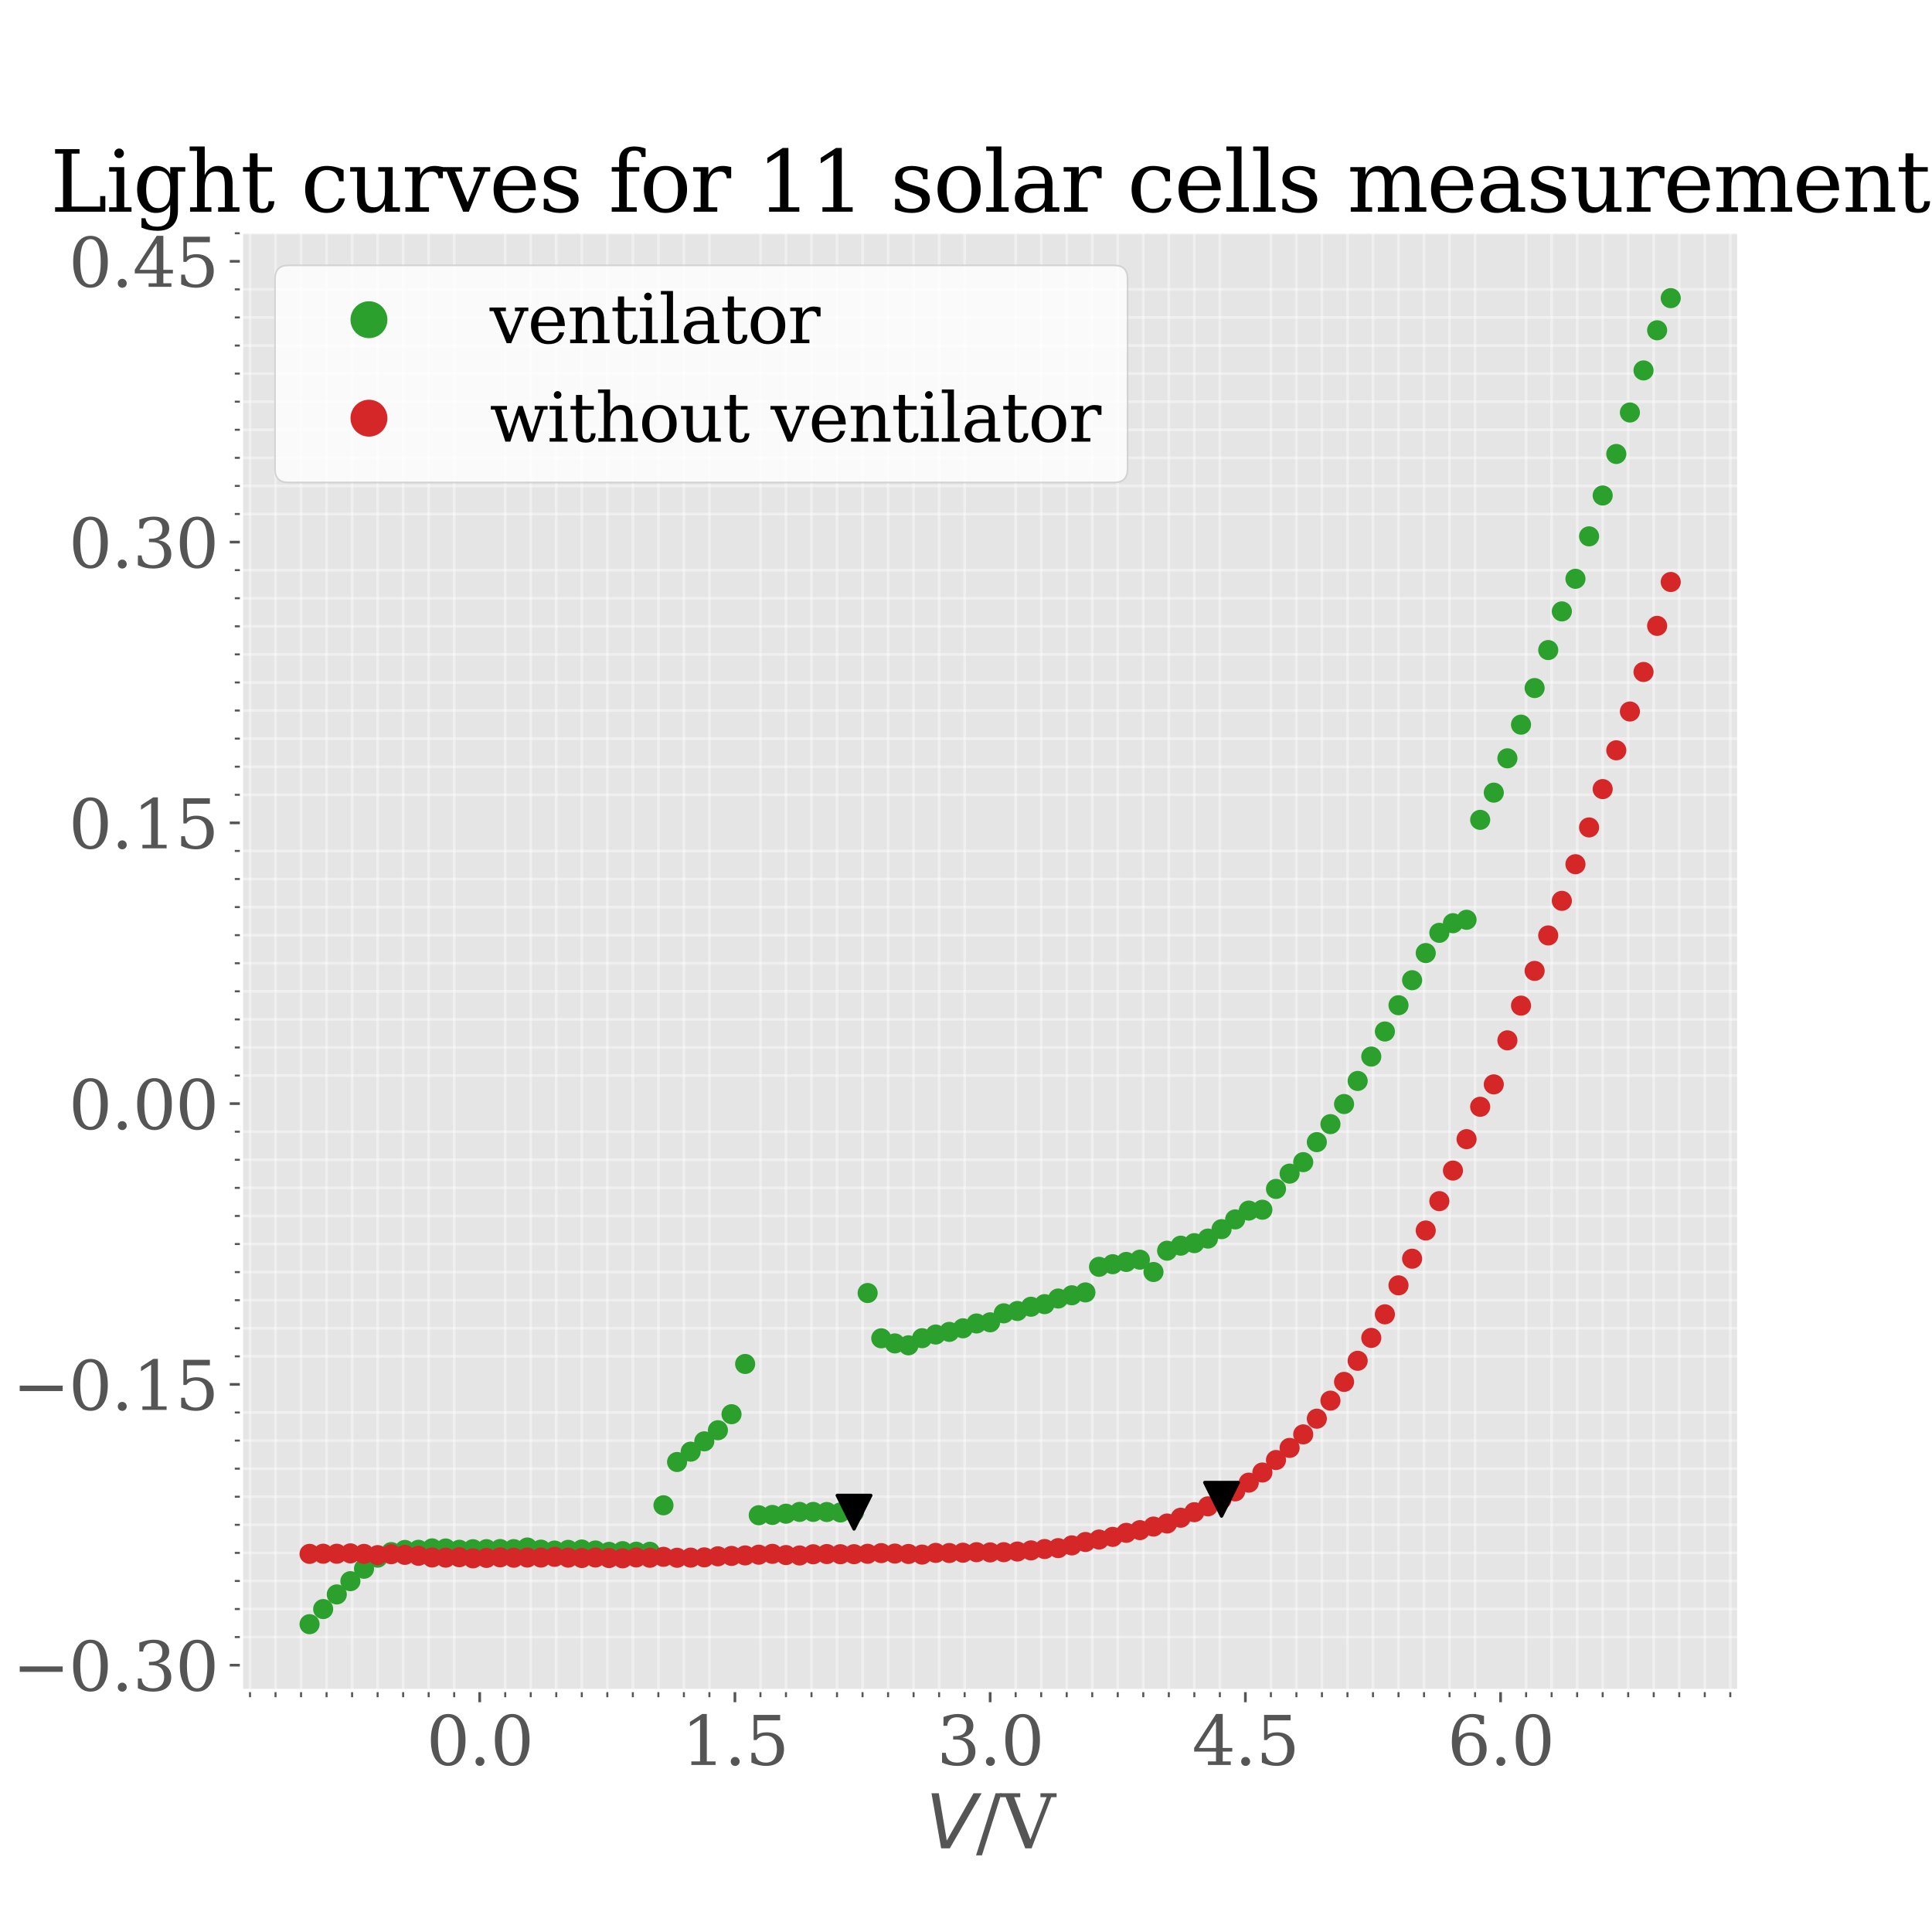<?xml version="1.0" encoding="utf-8" standalone="no"?>
<!DOCTYPE svg PUBLIC "-//W3C//DTD SVG 1.1//EN"
  "http://www.w3.org/Graphics/SVG/1.1/DTD/svg11.dtd">
<svg height="576pt" version="1.1" viewBox="0 0 576 576" width="576pt" xmlns="http://www.w3.org/2000/svg" xmlns:xlink="http://www.w3.org/1999/xlink">
 <defs>
  <style type="text/css">*{stroke-linecap:butt;stroke-linejoin:round;}</style>
 </defs>
 <g id="figure_1">
  <g id="patch_1">
   <path d="M 0 576 
L 576 576 
L 576 0 
L 0 0 
z
" style="fill:#ffffff;"/>
  </g>
  <g id="axes_1">
   <g id="patch_2">
    <path d="M 72 504 
L 518.4 504 
L 518.4 69.12 
L 72 69.12 
z
" style="fill:#e5e5e5;"/>
   </g>
   <g id="matplotlib.axis_1">
    <g id="xtick_1">
     <g id="line2d_1">
      <defs>
       <path d="M 0 0 
L 0 3.5 
" id="mb4e0a394df" style="stroke:#555555;stroke-width:0.8;"/>
      </defs>
      <g>
       <use style="fill:#555555;stroke:#555555;stroke-width:0.8;" x="143.018" xlink:href="#mb4e0a394df" y="504"/>
      </g>
     </g>
     <g id="text_1">
      <!-- 0.0 -->
      <g style="fill:#555555;" transform="translate(127.115 526.197)scale(0.2 -0.2)">
       <defs>
        <path d="M 2034 219 
Q 2513 219 2750 744 
Q 2988 1269 2988 2328 
Q 2988 3391 2750 3916 
Q 2513 4441 2034 4441 
Q 1556 4441 1318 3916 
Q 1081 3391 1081 2328 
Q 1081 1269 1318 744 
Q 1556 219 2034 219 
z
M 2034 -91 
Q 1275 -91 848 546 
Q 422 1184 422 2328 
Q 422 3475 848 4112 
Q 1275 4750 2034 4750 
Q 2797 4750 3222 4112 
Q 3647 3475 3647 2328 
Q 3647 1184 3222 546 
Q 2797 -91 2034 -91 
z
" id="DejaVuSerif-30" transform="scale(0.016)"/>
        <path d="M 603 325 
Q 603 500 722 622 
Q 841 744 1019 744 
Q 1191 744 1312 622 
Q 1434 500 1434 325 
Q 1434 153 1312 31 
Q 1191 -91 1019 -91 
Q 841 -91 722 29 
Q 603 150 603 325 
z
" id="DejaVuSerif-2e" transform="scale(0.016)"/>
       </defs>
       <use xlink:href="#DejaVuSerif-30"/>
       <use x="63.623" xlink:href="#DejaVuSerif-2e"/>
       <use x="95.41" xlink:href="#DejaVuSerif-30"/>
      </g>
     </g>
    </g>
    <g id="xtick_2">
     <g id="line2d_2">
      <g>
       <use style="fill:#555555;stroke:#555555;stroke-width:0.8;" x="219.109" xlink:href="#mb4e0a394df" y="504"/>
      </g>
     </g>
     <g id="text_2">
      <!-- 1.5 -->
      <g style="fill:#555555;" transform="translate(203.206 526.197)scale(0.2 -0.2)">
       <defs>
        <path d="M 909 0 
L 909 331 
L 1722 331 
L 1722 4213 
L 781 3603 
L 781 4013 
L 1919 4750 
L 2350 4750 
L 2350 331 
L 3163 331 
L 3163 0 
L 909 0 
z
" id="DejaVuSerif-31" transform="scale(0.016)"/>
        <path d="M 3219 4666 
L 3219 4153 
L 1081 4153 
L 1081 2816 
Q 1244 2928 1461 2984 
Q 1678 3041 1947 3041 
Q 2703 3041 3140 2622 
Q 3578 2203 3578 1478 
Q 3578 738 3136 323 
Q 2694 -91 1894 -91 
Q 1572 -91 1234 -12 
Q 897 66 544 225 
L 544 1131 
L 897 1131 
Q 925 688 1179 453 
Q 1434 219 1894 219 
Q 2388 219 2653 544 
Q 2919 869 2919 1478 
Q 2919 2084 2655 2407 
Q 2391 2731 1894 2731 
Q 1613 2731 1398 2631 
Q 1184 2531 1019 2322 
L 750 2322 
L 750 4666 
L 3219 4666 
z
" id="DejaVuSerif-35" transform="scale(0.016)"/>
       </defs>
       <use xlink:href="#DejaVuSerif-31"/>
       <use x="63.623" xlink:href="#DejaVuSerif-2e"/>
       <use x="95.41" xlink:href="#DejaVuSerif-35"/>
      </g>
     </g>
    </g>
    <g id="xtick_3">
     <g id="line2d_3">
      <g>
       <use style="fill:#555555;stroke:#555555;stroke-width:0.8;" x="295.2" xlink:href="#mb4e0a394df" y="504"/>
      </g>
     </g>
     <g id="text_3">
      <!-- 3.0 -->
      <g style="fill:#555555;" transform="translate(279.297 526.197)scale(0.2 -0.2)">
       <defs>
        <path d="M 622 4469 
Q 988 4606 1323 4678 
Q 1659 4750 1953 4750 
Q 2638 4750 3022 4454 
Q 3406 4159 3406 3634 
Q 3406 3213 3140 2930 
Q 2875 2647 2388 2547 
Q 2963 2466 3280 2130 
Q 3597 1794 3597 1259 
Q 3597 606 3158 257 
Q 2719 -91 1894 -91 
Q 1528 -91 1179 -12 
Q 831 66 488 225 
L 488 1131 
L 838 1131 
Q 869 681 1141 450 
Q 1413 219 1906 219 
Q 2384 219 2661 495 
Q 2938 772 2938 1253 
Q 2938 1803 2653 2086 
Q 2369 2369 1819 2369 
L 1522 2369 
L 1522 2688 
L 1678 2688 
Q 2225 2688 2498 2914 
Q 2772 3141 2772 3597 
Q 2772 4006 2547 4223 
Q 2322 4441 1900 4441 
Q 1478 4441 1245 4241 
Q 1013 4041 972 3647 
L 622 3647 
L 622 4469 
z
" id="DejaVuSerif-33" transform="scale(0.016)"/>
       </defs>
       <use xlink:href="#DejaVuSerif-33"/>
       <use x="63.623" xlink:href="#DejaVuSerif-2e"/>
       <use x="95.41" xlink:href="#DejaVuSerif-30"/>
      </g>
     </g>
    </g>
    <g id="xtick_4">
     <g id="line2d_4">
      <g>
       <use style="fill:#555555;stroke:#555555;stroke-width:0.8;" x="371.291" xlink:href="#mb4e0a394df" y="504"/>
      </g>
     </g>
     <g id="text_4">
      <!-- 4.5 -->
      <g style="fill:#555555;" transform="translate(355.388 526.197)scale(0.2 -0.2)">
       <defs>
        <path d="M 2234 1581 
L 2234 4063 
L 641 1581 
L 2234 1581 
z
M 3609 0 
L 1484 0 
L 1484 331 
L 2234 331 
L 2234 1247 
L 197 1247 
L 197 1588 
L 2241 4750 
L 2859 4750 
L 2859 1581 
L 3750 1581 
L 3750 1247 
L 2859 1247 
L 2859 331 
L 3609 331 
L 3609 0 
z
" id="DejaVuSerif-34" transform="scale(0.016)"/>
       </defs>
       <use xlink:href="#DejaVuSerif-34"/>
       <use x="63.623" xlink:href="#DejaVuSerif-2e"/>
       <use x="95.41" xlink:href="#DejaVuSerif-35"/>
      </g>
     </g>
    </g>
    <g id="xtick_5">
     <g id="line2d_5">
      <g>
       <use style="fill:#555555;stroke:#555555;stroke-width:0.8;" x="447.382" xlink:href="#mb4e0a394df" y="504"/>
      </g>
     </g>
     <g id="text_5">
      <!-- 6.0 -->
      <g style="fill:#555555;" transform="translate(431.479 526.197)scale(0.2 -0.2)">
       <defs>
        <path d="M 2094 219 
Q 2534 219 2771 542 
Q 3009 866 3009 1472 
Q 3009 2078 2771 2401 
Q 2534 2725 2094 2725 
Q 1647 2725 1412 2412 
Q 1178 2100 1178 1509 
Q 1178 888 1415 553 
Q 1653 219 2094 219 
z
M 1075 2569 
Q 1288 2803 1556 2918 
Q 1825 3034 2163 3034 
Q 2859 3034 3264 2615 
Q 3669 2197 3669 1472 
Q 3669 763 3233 336 
Q 2797 -91 2069 -91 
Q 1278 -91 853 498 
Q 428 1088 428 2181 
Q 428 3406 931 4078 
Q 1434 4750 2350 4750 
Q 2597 4750 2869 4703 
Q 3141 4656 3425 4563 
L 3425 3794 
L 3072 3794 
Q 3034 4109 2831 4275 
Q 2628 4441 2284 4441 
Q 1678 4441 1381 3981 
Q 1084 3522 1075 2569 
z
" id="DejaVuSerif-36" transform="scale(0.016)"/>
       </defs>
       <use xlink:href="#DejaVuSerif-36"/>
       <use x="63.623" xlink:href="#DejaVuSerif-2e"/>
       <use x="95.41" xlink:href="#DejaVuSerif-30"/>
      </g>
     </g>
    </g>
    <g id="xtick_6">
     <g id="line2d_6">
      <path clip-path="url(#pf09bc84576)" d="M 74.536 504 
L 74.536 69.12 
" style="fill:none;stroke:#ffffff;stroke-linecap:square;stroke-opacity:0.4;stroke-width:0.8;"/>
     </g>
     <g id="line2d_7">
      <defs>
       <path d="M 0 0 
L 0 2 
" id="m5e09a3a02e" style="stroke:#555555;stroke-width:0.6;"/>
      </defs>
      <g>
       <use style="fill:#555555;stroke:#555555;stroke-width:0.6;" x="74.536" xlink:href="#m5e09a3a02e" y="504"/>
      </g>
     </g>
    </g>
    <g id="xtick_7">
     <g id="line2d_8">
      <path clip-path="url(#pf09bc84576)" d="M 82.145 504 
L 82.145 69.12 
" style="fill:none;stroke:#ffffff;stroke-linecap:square;stroke-opacity:0.4;stroke-width:0.8;"/>
     </g>
     <g id="line2d_9">
      <g>
       <use style="fill:#555555;stroke:#555555;stroke-width:0.6;" x="82.145" xlink:href="#m5e09a3a02e" y="504"/>
      </g>
     </g>
    </g>
    <g id="xtick_8">
     <g id="line2d_10">
      <path clip-path="url(#pf09bc84576)" d="M 89.755 504 
L 89.755 69.12 
" style="fill:none;stroke:#ffffff;stroke-linecap:square;stroke-opacity:0.4;stroke-width:0.8;"/>
     </g>
     <g id="line2d_11">
      <g>
       <use style="fill:#555555;stroke:#555555;stroke-width:0.6;" x="89.755" xlink:href="#m5e09a3a02e" y="504"/>
      </g>
     </g>
    </g>
    <g id="xtick_9">
     <g id="line2d_12">
      <path clip-path="url(#pf09bc84576)" d="M 97.364 504 
L 97.364 69.12 
" style="fill:none;stroke:#ffffff;stroke-linecap:square;stroke-opacity:0.4;stroke-width:0.8;"/>
     </g>
     <g id="line2d_13">
      <g>
       <use style="fill:#555555;stroke:#555555;stroke-width:0.6;" x="97.364" xlink:href="#m5e09a3a02e" y="504"/>
      </g>
     </g>
    </g>
    <g id="xtick_10">
     <g id="line2d_14">
      <path clip-path="url(#pf09bc84576)" d="M 104.973 504 
L 104.973 69.12 
" style="fill:none;stroke:#ffffff;stroke-linecap:square;stroke-opacity:0.4;stroke-width:0.8;"/>
     </g>
     <g id="line2d_15">
      <g>
       <use style="fill:#555555;stroke:#555555;stroke-width:0.6;" x="104.973" xlink:href="#m5e09a3a02e" y="504"/>
      </g>
     </g>
    </g>
    <g id="xtick_11">
     <g id="line2d_16">
      <path clip-path="url(#pf09bc84576)" d="M 112.582 504 
L 112.582 69.12 
" style="fill:none;stroke:#ffffff;stroke-linecap:square;stroke-opacity:0.4;stroke-width:0.8;"/>
     </g>
     <g id="line2d_17">
      <g>
       <use style="fill:#555555;stroke:#555555;stroke-width:0.6;" x="112.582" xlink:href="#m5e09a3a02e" y="504"/>
      </g>
     </g>
    </g>
    <g id="xtick_12">
     <g id="line2d_18">
      <path clip-path="url(#pf09bc84576)" d="M 120.191 504 
L 120.191 69.12 
" style="fill:none;stroke:#ffffff;stroke-linecap:square;stroke-opacity:0.4;stroke-width:0.8;"/>
     </g>
     <g id="line2d_19">
      <g>
       <use style="fill:#555555;stroke:#555555;stroke-width:0.6;" x="120.191" xlink:href="#m5e09a3a02e" y="504"/>
      </g>
     </g>
    </g>
    <g id="xtick_13">
     <g id="line2d_20">
      <path clip-path="url(#pf09bc84576)" d="M 127.8 504 
L 127.8 69.12 
" style="fill:none;stroke:#ffffff;stroke-linecap:square;stroke-opacity:0.4;stroke-width:0.8;"/>
     </g>
     <g id="line2d_21">
      <g>
       <use style="fill:#555555;stroke:#555555;stroke-width:0.6;" x="127.8" xlink:href="#m5e09a3a02e" y="504"/>
      </g>
     </g>
    </g>
    <g id="xtick_14">
     <g id="line2d_22">
      <path clip-path="url(#pf09bc84576)" d="M 135.409 504 
L 135.409 69.12 
" style="fill:none;stroke:#ffffff;stroke-linecap:square;stroke-opacity:0.4;stroke-width:0.8;"/>
     </g>
     <g id="line2d_23">
      <g>
       <use style="fill:#555555;stroke:#555555;stroke-width:0.6;" x="135.409" xlink:href="#m5e09a3a02e" y="504"/>
      </g>
     </g>
    </g>
    <g id="xtick_15">
     <g id="line2d_24">
      <path clip-path="url(#pf09bc84576)" d="M 150.627 504 
L 150.627 69.12 
" style="fill:none;stroke:#ffffff;stroke-linecap:square;stroke-opacity:0.4;stroke-width:0.8;"/>
     </g>
     <g id="line2d_25">
      <g>
       <use style="fill:#555555;stroke:#555555;stroke-width:0.6;" x="150.627" xlink:href="#m5e09a3a02e" y="504"/>
      </g>
     </g>
    </g>
    <g id="xtick_16">
     <g id="line2d_26">
      <path clip-path="url(#pf09bc84576)" d="M 158.236 504 
L 158.236 69.12 
" style="fill:none;stroke:#ffffff;stroke-linecap:square;stroke-opacity:0.4;stroke-width:0.8;"/>
     </g>
     <g id="line2d_27">
      <g>
       <use style="fill:#555555;stroke:#555555;stroke-width:0.6;" x="158.236" xlink:href="#m5e09a3a02e" y="504"/>
      </g>
     </g>
    </g>
    <g id="xtick_17">
     <g id="line2d_28">
      <path clip-path="url(#pf09bc84576)" d="M 165.845 504 
L 165.845 69.12 
" style="fill:none;stroke:#ffffff;stroke-linecap:square;stroke-opacity:0.4;stroke-width:0.8;"/>
     </g>
     <g id="line2d_29">
      <g>
       <use style="fill:#555555;stroke:#555555;stroke-width:0.6;" x="165.845" xlink:href="#m5e09a3a02e" y="504"/>
      </g>
     </g>
    </g>
    <g id="xtick_18">
     <g id="line2d_30">
      <path clip-path="url(#pf09bc84576)" d="M 173.455 504 
L 173.455 69.12 
" style="fill:none;stroke:#ffffff;stroke-linecap:square;stroke-opacity:0.4;stroke-width:0.8;"/>
     </g>
     <g id="line2d_31">
      <g>
       <use style="fill:#555555;stroke:#555555;stroke-width:0.6;" x="173.455" xlink:href="#m5e09a3a02e" y="504"/>
      </g>
     </g>
    </g>
    <g id="xtick_19">
     <g id="line2d_32">
      <path clip-path="url(#pf09bc84576)" d="M 181.064 504 
L 181.064 69.12 
" style="fill:none;stroke:#ffffff;stroke-linecap:square;stroke-opacity:0.4;stroke-width:0.8;"/>
     </g>
     <g id="line2d_33">
      <g>
       <use style="fill:#555555;stroke:#555555;stroke-width:0.6;" x="181.064" xlink:href="#m5e09a3a02e" y="504"/>
      </g>
     </g>
    </g>
    <g id="xtick_20">
     <g id="line2d_34">
      <path clip-path="url(#pf09bc84576)" d="M 188.673 504 
L 188.673 69.12 
" style="fill:none;stroke:#ffffff;stroke-linecap:square;stroke-opacity:0.4;stroke-width:0.8;"/>
     </g>
     <g id="line2d_35">
      <g>
       <use style="fill:#555555;stroke:#555555;stroke-width:0.6;" x="188.673" xlink:href="#m5e09a3a02e" y="504"/>
      </g>
     </g>
    </g>
    <g id="xtick_21">
     <g id="line2d_36">
      <path clip-path="url(#pf09bc84576)" d="M 196.282 504 
L 196.282 69.12 
" style="fill:none;stroke:#ffffff;stroke-linecap:square;stroke-opacity:0.4;stroke-width:0.8;"/>
     </g>
     <g id="line2d_37">
      <g>
       <use style="fill:#555555;stroke:#555555;stroke-width:0.6;" x="196.282" xlink:href="#m5e09a3a02e" y="504"/>
      </g>
     </g>
    </g>
    <g id="xtick_22">
     <g id="line2d_38">
      <path clip-path="url(#pf09bc84576)" d="M 203.891 504 
L 203.891 69.12 
" style="fill:none;stroke:#ffffff;stroke-linecap:square;stroke-opacity:0.4;stroke-width:0.8;"/>
     </g>
     <g id="line2d_39">
      <g>
       <use style="fill:#555555;stroke:#555555;stroke-width:0.6;" x="203.891" xlink:href="#m5e09a3a02e" y="504"/>
      </g>
     </g>
    </g>
    <g id="xtick_23">
     <g id="line2d_40">
      <path clip-path="url(#pf09bc84576)" d="M 211.5 504 
L 211.5 69.12 
" style="fill:none;stroke:#ffffff;stroke-linecap:square;stroke-opacity:0.4;stroke-width:0.8;"/>
     </g>
     <g id="line2d_41">
      <g>
       <use style="fill:#555555;stroke:#555555;stroke-width:0.6;" x="211.5" xlink:href="#m5e09a3a02e" y="504"/>
      </g>
     </g>
    </g>
    <g id="xtick_24">
     <g id="line2d_42">
      <path clip-path="url(#pf09bc84576)" d="M 226.718 504 
L 226.718 69.12 
" style="fill:none;stroke:#ffffff;stroke-linecap:square;stroke-opacity:0.4;stroke-width:0.8;"/>
     </g>
     <g id="line2d_43">
      <g>
       <use style="fill:#555555;stroke:#555555;stroke-width:0.6;" x="226.718" xlink:href="#m5e09a3a02e" y="504"/>
      </g>
     </g>
    </g>
    <g id="xtick_25">
     <g id="line2d_44">
      <path clip-path="url(#pf09bc84576)" d="M 234.327 504 
L 234.327 69.12 
" style="fill:none;stroke:#ffffff;stroke-linecap:square;stroke-opacity:0.4;stroke-width:0.8;"/>
     </g>
     <g id="line2d_45">
      <g>
       <use style="fill:#555555;stroke:#555555;stroke-width:0.6;" x="234.327" xlink:href="#m5e09a3a02e" y="504"/>
      </g>
     </g>
    </g>
    <g id="xtick_26">
     <g id="line2d_46">
      <path clip-path="url(#pf09bc84576)" d="M 241.936 504 
L 241.936 69.12 
" style="fill:none;stroke:#ffffff;stroke-linecap:square;stroke-opacity:0.4;stroke-width:0.8;"/>
     </g>
     <g id="line2d_47">
      <g>
       <use style="fill:#555555;stroke:#555555;stroke-width:0.6;" x="241.936" xlink:href="#m5e09a3a02e" y="504"/>
      </g>
     </g>
    </g>
    <g id="xtick_27">
     <g id="line2d_48">
      <path clip-path="url(#pf09bc84576)" d="M 249.545 504 
L 249.545 69.12 
" style="fill:none;stroke:#ffffff;stroke-linecap:square;stroke-opacity:0.4;stroke-width:0.8;"/>
     </g>
     <g id="line2d_49">
      <g>
       <use style="fill:#555555;stroke:#555555;stroke-width:0.6;" x="249.545" xlink:href="#m5e09a3a02e" y="504"/>
      </g>
     </g>
    </g>
    <g id="xtick_28">
     <g id="line2d_50">
      <path clip-path="url(#pf09bc84576)" d="M 257.155 504 
L 257.155 69.12 
" style="fill:none;stroke:#ffffff;stroke-linecap:square;stroke-opacity:0.4;stroke-width:0.8;"/>
     </g>
     <g id="line2d_51">
      <g>
       <use style="fill:#555555;stroke:#555555;stroke-width:0.6;" x="257.155" xlink:href="#m5e09a3a02e" y="504"/>
      </g>
     </g>
    </g>
    <g id="xtick_29">
     <g id="line2d_52">
      <path clip-path="url(#pf09bc84576)" d="M 264.764 504 
L 264.764 69.12 
" style="fill:none;stroke:#ffffff;stroke-linecap:square;stroke-opacity:0.4;stroke-width:0.8;"/>
     </g>
     <g id="line2d_53">
      <g>
       <use style="fill:#555555;stroke:#555555;stroke-width:0.6;" x="264.764" xlink:href="#m5e09a3a02e" y="504"/>
      </g>
     </g>
    </g>
    <g id="xtick_30">
     <g id="line2d_54">
      <path clip-path="url(#pf09bc84576)" d="M 272.373 504 
L 272.373 69.12 
" style="fill:none;stroke:#ffffff;stroke-linecap:square;stroke-opacity:0.4;stroke-width:0.8;"/>
     </g>
     <g id="line2d_55">
      <g>
       <use style="fill:#555555;stroke:#555555;stroke-width:0.6;" x="272.373" xlink:href="#m5e09a3a02e" y="504"/>
      </g>
     </g>
    </g>
    <g id="xtick_31">
     <g id="line2d_56">
      <path clip-path="url(#pf09bc84576)" d="M 279.982 504 
L 279.982 69.12 
" style="fill:none;stroke:#ffffff;stroke-linecap:square;stroke-opacity:0.4;stroke-width:0.8;"/>
     </g>
     <g id="line2d_57">
      <g>
       <use style="fill:#555555;stroke:#555555;stroke-width:0.6;" x="279.982" xlink:href="#m5e09a3a02e" y="504"/>
      </g>
     </g>
    </g>
    <g id="xtick_32">
     <g id="line2d_58">
      <path clip-path="url(#pf09bc84576)" d="M 287.591 504 
L 287.591 69.12 
" style="fill:none;stroke:#ffffff;stroke-linecap:square;stroke-opacity:0.4;stroke-width:0.8;"/>
     </g>
     <g id="line2d_59">
      <g>
       <use style="fill:#555555;stroke:#555555;stroke-width:0.6;" x="287.591" xlink:href="#m5e09a3a02e" y="504"/>
      </g>
     </g>
    </g>
    <g id="xtick_33">
     <g id="line2d_60">
      <path clip-path="url(#pf09bc84576)" d="M 302.809 504 
L 302.809 69.12 
" style="fill:none;stroke:#ffffff;stroke-linecap:square;stroke-opacity:0.4;stroke-width:0.8;"/>
     </g>
     <g id="line2d_61">
      <g>
       <use style="fill:#555555;stroke:#555555;stroke-width:0.6;" x="302.809" xlink:href="#m5e09a3a02e" y="504"/>
      </g>
     </g>
    </g>
    <g id="xtick_34">
     <g id="line2d_62">
      <path clip-path="url(#pf09bc84576)" d="M 310.418 504 
L 310.418 69.12 
" style="fill:none;stroke:#ffffff;stroke-linecap:square;stroke-opacity:0.4;stroke-width:0.8;"/>
     </g>
     <g id="line2d_63">
      <g>
       <use style="fill:#555555;stroke:#555555;stroke-width:0.6;" x="310.418" xlink:href="#m5e09a3a02e" y="504"/>
      </g>
     </g>
    </g>
    <g id="xtick_35">
     <g id="line2d_64">
      <path clip-path="url(#pf09bc84576)" d="M 318.027 504 
L 318.027 69.12 
" style="fill:none;stroke:#ffffff;stroke-linecap:square;stroke-opacity:0.4;stroke-width:0.8;"/>
     </g>
     <g id="line2d_65">
      <g>
       <use style="fill:#555555;stroke:#555555;stroke-width:0.6;" x="318.027" xlink:href="#m5e09a3a02e" y="504"/>
      </g>
     </g>
    </g>
    <g id="xtick_36">
     <g id="line2d_66">
      <path clip-path="url(#pf09bc84576)" d="M 325.636 504 
L 325.636 69.12 
" style="fill:none;stroke:#ffffff;stroke-linecap:square;stroke-opacity:0.4;stroke-width:0.8;"/>
     </g>
     <g id="line2d_67">
      <g>
       <use style="fill:#555555;stroke:#555555;stroke-width:0.6;" x="325.636" xlink:href="#m5e09a3a02e" y="504"/>
      </g>
     </g>
    </g>
    <g id="xtick_37">
     <g id="line2d_68">
      <path clip-path="url(#pf09bc84576)" d="M 333.245 504 
L 333.245 69.12 
" style="fill:none;stroke:#ffffff;stroke-linecap:square;stroke-opacity:0.4;stroke-width:0.8;"/>
     </g>
     <g id="line2d_69">
      <g>
       <use style="fill:#555555;stroke:#555555;stroke-width:0.6;" x="333.245" xlink:href="#m5e09a3a02e" y="504"/>
      </g>
     </g>
    </g>
    <g id="xtick_38">
     <g id="line2d_70">
      <path clip-path="url(#pf09bc84576)" d="M 340.855 504 
L 340.855 69.12 
" style="fill:none;stroke:#ffffff;stroke-linecap:square;stroke-opacity:0.4;stroke-width:0.8;"/>
     </g>
     <g id="line2d_71">
      <g>
       <use style="fill:#555555;stroke:#555555;stroke-width:0.6;" x="340.855" xlink:href="#m5e09a3a02e" y="504"/>
      </g>
     </g>
    </g>
    <g id="xtick_39">
     <g id="line2d_72">
      <path clip-path="url(#pf09bc84576)" d="M 348.464 504 
L 348.464 69.12 
" style="fill:none;stroke:#ffffff;stroke-linecap:square;stroke-opacity:0.4;stroke-width:0.8;"/>
     </g>
     <g id="line2d_73">
      <g>
       <use style="fill:#555555;stroke:#555555;stroke-width:0.6;" x="348.464" xlink:href="#m5e09a3a02e" y="504"/>
      </g>
     </g>
    </g>
    <g id="xtick_40">
     <g id="line2d_74">
      <path clip-path="url(#pf09bc84576)" d="M 356.073 504 
L 356.073 69.12 
" style="fill:none;stroke:#ffffff;stroke-linecap:square;stroke-opacity:0.4;stroke-width:0.8;"/>
     </g>
     <g id="line2d_75">
      <g>
       <use style="fill:#555555;stroke:#555555;stroke-width:0.6;" x="356.073" xlink:href="#m5e09a3a02e" y="504"/>
      </g>
     </g>
    </g>
    <g id="xtick_41">
     <g id="line2d_76">
      <path clip-path="url(#pf09bc84576)" d="M 363.682 504 
L 363.682 69.12 
" style="fill:none;stroke:#ffffff;stroke-linecap:square;stroke-opacity:0.4;stroke-width:0.8;"/>
     </g>
     <g id="line2d_77">
      <g>
       <use style="fill:#555555;stroke:#555555;stroke-width:0.6;" x="363.682" xlink:href="#m5e09a3a02e" y="504"/>
      </g>
     </g>
    </g>
    <g id="xtick_42">
     <g id="line2d_78">
      <path clip-path="url(#pf09bc84576)" d="M 378.9 504 
L 378.9 69.12 
" style="fill:none;stroke:#ffffff;stroke-linecap:square;stroke-opacity:0.4;stroke-width:0.8;"/>
     </g>
     <g id="line2d_79">
      <g>
       <use style="fill:#555555;stroke:#555555;stroke-width:0.6;" x="378.9" xlink:href="#m5e09a3a02e" y="504"/>
      </g>
     </g>
    </g>
    <g id="xtick_43">
     <g id="line2d_80">
      <path clip-path="url(#pf09bc84576)" d="M 386.509 504 
L 386.509 69.12 
" style="fill:none;stroke:#ffffff;stroke-linecap:square;stroke-opacity:0.4;stroke-width:0.8;"/>
     </g>
     <g id="line2d_81">
      <g>
       <use style="fill:#555555;stroke:#555555;stroke-width:0.6;" x="386.509" xlink:href="#m5e09a3a02e" y="504"/>
      </g>
     </g>
    </g>
    <g id="xtick_44">
     <g id="line2d_82">
      <path clip-path="url(#pf09bc84576)" d="M 394.118 504 
L 394.118 69.12 
" style="fill:none;stroke:#ffffff;stroke-linecap:square;stroke-opacity:0.4;stroke-width:0.8;"/>
     </g>
     <g id="line2d_83">
      <g>
       <use style="fill:#555555;stroke:#555555;stroke-width:0.6;" x="394.118" xlink:href="#m5e09a3a02e" y="504"/>
      </g>
     </g>
    </g>
    <g id="xtick_45">
     <g id="line2d_84">
      <path clip-path="url(#pf09bc84576)" d="M 401.727 504 
L 401.727 69.12 
" style="fill:none;stroke:#ffffff;stroke-linecap:square;stroke-opacity:0.4;stroke-width:0.8;"/>
     </g>
     <g id="line2d_85">
      <g>
       <use style="fill:#555555;stroke:#555555;stroke-width:0.6;" x="401.727" xlink:href="#m5e09a3a02e" y="504"/>
      </g>
     </g>
    </g>
    <g id="xtick_46">
     <g id="line2d_86">
      <path clip-path="url(#pf09bc84576)" d="M 409.336 504 
L 409.336 69.12 
" style="fill:none;stroke:#ffffff;stroke-linecap:square;stroke-opacity:0.4;stroke-width:0.8;"/>
     </g>
     <g id="line2d_87">
      <g>
       <use style="fill:#555555;stroke:#555555;stroke-width:0.6;" x="409.336" xlink:href="#m5e09a3a02e" y="504"/>
      </g>
     </g>
    </g>
    <g id="xtick_47">
     <g id="line2d_88">
      <path clip-path="url(#pf09bc84576)" d="M 416.945 504 
L 416.945 69.12 
" style="fill:none;stroke:#ffffff;stroke-linecap:square;stroke-opacity:0.4;stroke-width:0.8;"/>
     </g>
     <g id="line2d_89">
      <g>
       <use style="fill:#555555;stroke:#555555;stroke-width:0.6;" x="416.945" xlink:href="#m5e09a3a02e" y="504"/>
      </g>
     </g>
    </g>
    <g id="xtick_48">
     <g id="line2d_90">
      <path clip-path="url(#pf09bc84576)" d="M 424.555 504 
L 424.555 69.12 
" style="fill:none;stroke:#ffffff;stroke-linecap:square;stroke-opacity:0.4;stroke-width:0.8;"/>
     </g>
     <g id="line2d_91">
      <g>
       <use style="fill:#555555;stroke:#555555;stroke-width:0.6;" x="424.555" xlink:href="#m5e09a3a02e" y="504"/>
      </g>
     </g>
    </g>
    <g id="xtick_49">
     <g id="line2d_92">
      <path clip-path="url(#pf09bc84576)" d="M 432.164 504 
L 432.164 69.12 
" style="fill:none;stroke:#ffffff;stroke-linecap:square;stroke-opacity:0.4;stroke-width:0.8;"/>
     </g>
     <g id="line2d_93">
      <g>
       <use style="fill:#555555;stroke:#555555;stroke-width:0.6;" x="432.164" xlink:href="#m5e09a3a02e" y="504"/>
      </g>
     </g>
    </g>
    <g id="xtick_50">
     <g id="line2d_94">
      <path clip-path="url(#pf09bc84576)" d="M 439.773 504 
L 439.773 69.12 
" style="fill:none;stroke:#ffffff;stroke-linecap:square;stroke-opacity:0.4;stroke-width:0.8;"/>
     </g>
     <g id="line2d_95">
      <g>
       <use style="fill:#555555;stroke:#555555;stroke-width:0.6;" x="439.773" xlink:href="#m5e09a3a02e" y="504"/>
      </g>
     </g>
    </g>
    <g id="xtick_51">
     <g id="line2d_96">
      <path clip-path="url(#pf09bc84576)" d="M 454.991 504 
L 454.991 69.12 
" style="fill:none;stroke:#ffffff;stroke-linecap:square;stroke-opacity:0.4;stroke-width:0.8;"/>
     </g>
     <g id="line2d_97">
      <g>
       <use style="fill:#555555;stroke:#555555;stroke-width:0.6;" x="454.991" xlink:href="#m5e09a3a02e" y="504"/>
      </g>
     </g>
    </g>
    <g id="xtick_52">
     <g id="line2d_98">
      <path clip-path="url(#pf09bc84576)" d="M 462.6 504 
L 462.6 69.12 
" style="fill:none;stroke:#ffffff;stroke-linecap:square;stroke-opacity:0.4;stroke-width:0.8;"/>
     </g>
     <g id="line2d_99">
      <g>
       <use style="fill:#555555;stroke:#555555;stroke-width:0.6;" x="462.6" xlink:href="#m5e09a3a02e" y="504"/>
      </g>
     </g>
    </g>
    <g id="xtick_53">
     <g id="line2d_100">
      <path clip-path="url(#pf09bc84576)" d="M 470.209 504 
L 470.209 69.12 
" style="fill:none;stroke:#ffffff;stroke-linecap:square;stroke-opacity:0.4;stroke-width:0.8;"/>
     </g>
     <g id="line2d_101">
      <g>
       <use style="fill:#555555;stroke:#555555;stroke-width:0.6;" x="470.209" xlink:href="#m5e09a3a02e" y="504"/>
      </g>
     </g>
    </g>
    <g id="xtick_54">
     <g id="line2d_102">
      <path clip-path="url(#pf09bc84576)" d="M 477.818 504 
L 477.818 69.12 
" style="fill:none;stroke:#ffffff;stroke-linecap:square;stroke-opacity:0.4;stroke-width:0.8;"/>
     </g>
     <g id="line2d_103">
      <g>
       <use style="fill:#555555;stroke:#555555;stroke-width:0.6;" x="477.818" xlink:href="#m5e09a3a02e" y="504"/>
      </g>
     </g>
    </g>
    <g id="xtick_55">
     <g id="line2d_104">
      <path clip-path="url(#pf09bc84576)" d="M 485.427 504 
L 485.427 69.12 
" style="fill:none;stroke:#ffffff;stroke-linecap:square;stroke-opacity:0.4;stroke-width:0.8;"/>
     </g>
     <g id="line2d_105">
      <g>
       <use style="fill:#555555;stroke:#555555;stroke-width:0.6;" x="485.427" xlink:href="#m5e09a3a02e" y="504"/>
      </g>
     </g>
    </g>
    <g id="xtick_56">
     <g id="line2d_106">
      <path clip-path="url(#pf09bc84576)" d="M 493.036 504 
L 493.036 69.12 
" style="fill:none;stroke:#ffffff;stroke-linecap:square;stroke-opacity:0.4;stroke-width:0.8;"/>
     </g>
     <g id="line2d_107">
      <g>
       <use style="fill:#555555;stroke:#555555;stroke-width:0.6;" x="493.036" xlink:href="#m5e09a3a02e" y="504"/>
      </g>
     </g>
    </g>
    <g id="xtick_57">
     <g id="line2d_108">
      <path clip-path="url(#pf09bc84576)" d="M 500.645 504 
L 500.645 69.12 
" style="fill:none;stroke:#ffffff;stroke-linecap:square;stroke-opacity:0.4;stroke-width:0.8;"/>
     </g>
     <g id="line2d_109">
      <g>
       <use style="fill:#555555;stroke:#555555;stroke-width:0.6;" x="500.645" xlink:href="#m5e09a3a02e" y="504"/>
      </g>
     </g>
    </g>
    <g id="xtick_58">
     <g id="line2d_110">
      <path clip-path="url(#pf09bc84576)" d="M 508.255 504 
L 508.255 69.12 
" style="fill:none;stroke:#ffffff;stroke-linecap:square;stroke-opacity:0.4;stroke-width:0.8;"/>
     </g>
     <g id="line2d_111">
      <g>
       <use style="fill:#555555;stroke:#555555;stroke-width:0.6;" x="508.255" xlink:href="#m5e09a3a02e" y="504"/>
      </g>
     </g>
    </g>
    <g id="xtick_59">
     <g id="line2d_112">
      <path clip-path="url(#pf09bc84576)" d="M 515.864 504 
L 515.864 69.12 
" style="fill:none;stroke:#ffffff;stroke-linecap:square;stroke-opacity:0.4;stroke-width:0.8;"/>
     </g>
     <g id="line2d_113">
      <g>
       <use style="fill:#555555;stroke:#555555;stroke-width:0.6;" x="515.864" xlink:href="#m5e09a3a02e" y="504"/>
      </g>
     </g>
    </g>
    <g id="text_6">
     <!-- $V$/V -->
     <g style="fill:#555555;" transform="translate(275.95 551.073)scale(0.22 -0.22)">
      <defs>
       <path d="M 1319 0 
L 500 4666 
L 1119 4666 
L 1797 653 
L 4063 4666 
L 4750 4666 
L 2053 0 
L 1319 0 
z
" id="DejaVuSans-Oblique-56" transform="scale(0.016)"/>
       <path d="M 1656 4666 
L 2156 4666 
L 500 -594 
L 0 -594 
L 1656 4666 
z
" id="DejaVuSerif-2f" transform="scale(0.016)"/>
       <path d="M 1119 4331 
L 2497 750 
L 3872 4331 
L 3347 4331 
L 3347 4666 
L 4716 4666 
L 4716 4331 
L 4263 4331 
L 2597 0 
L 2059 0 
L 403 4331 
L -63 4331 
L -63 4666 
L 1638 4666 
L 1638 4331 
L 1119 4331 
z
" id="DejaVuSerif-56" transform="scale(0.016)"/>
      </defs>
      <use transform="translate(0 0.094)" xlink:href="#DejaVuSans-Oblique-56"/>
      <use transform="translate(68.408 0.094)" xlink:href="#DejaVuSerif-2f"/>
      <use transform="translate(102.1 0.094)" xlink:href="#DejaVuSerif-56"/>
     </g>
    </g>
   </g>
   <g id="matplotlib.axis_2">
    <g id="ytick_1">
     <g id="line2d_114">
      <defs>
       <path d="M 0 0 
L -3.5 0 
" id="mcd019a5574" style="stroke:#555555;stroke-width:0.8;"/>
      </defs>
      <g>
       <use style="fill:#555555;stroke:#555555;stroke-width:0.8;" x="72" xlink:href="#mcd019a5574" y="496.45"/>
      </g>
     </g>
     <g id="text_7">
      <!-- −0.30 -->
      <g style="fill:#555555;" transform="translate(3.709 504.049)scale(0.2 -0.2)">
       <defs>
        <path d="M 678 2259 
L 4684 2259 
L 4684 1753 
L 678 1753 
L 678 2259 
z
" id="DejaVuSerif-2212" transform="scale(0.016)"/>
       </defs>
       <use xlink:href="#DejaVuSerif-2212"/>
       <use x="83.789" xlink:href="#DejaVuSerif-30"/>
       <use x="147.412" xlink:href="#DejaVuSerif-2e"/>
       <use x="179.199" xlink:href="#DejaVuSerif-33"/>
       <use x="242.822" xlink:href="#DejaVuSerif-30"/>
      </g>
     </g>
    </g>
    <g id="ytick_2">
     <g id="line2d_115">
      <g>
       <use style="fill:#555555;stroke:#555555;stroke-width:0.8;" x="72" xlink:href="#mcd019a5574" y="412.742"/>
      </g>
     </g>
     <g id="text_8">
      <!-- −0.15 -->
      <g style="fill:#555555;" transform="translate(3.709 420.34)scale(0.2 -0.2)">
       <use xlink:href="#DejaVuSerif-2212"/>
       <use x="83.789" xlink:href="#DejaVuSerif-30"/>
       <use x="147.412" xlink:href="#DejaVuSerif-2e"/>
       <use x="179.199" xlink:href="#DejaVuSerif-31"/>
       <use x="242.822" xlink:href="#DejaVuSerif-35"/>
      </g>
     </g>
    </g>
    <g id="ytick_3">
     <g id="line2d_116">
      <g>
       <use style="fill:#555555;stroke:#555555;stroke-width:0.8;" x="72" xlink:href="#mcd019a5574" y="329.033"/>
      </g>
     </g>
     <g id="text_9">
      <!-- 0.00 -->
      <g style="fill:#555555;" transform="translate(20.469 336.631)scale(0.2 -0.2)">
       <use xlink:href="#DejaVuSerif-30"/>
       <use x="63.623" xlink:href="#DejaVuSerif-2e"/>
       <use x="95.41" xlink:href="#DejaVuSerif-30"/>
       <use x="159.033" xlink:href="#DejaVuSerif-30"/>
      </g>
     </g>
    </g>
    <g id="ytick_4">
     <g id="line2d_117">
      <g>
       <use style="fill:#555555;stroke:#555555;stroke-width:0.8;" x="72" xlink:href="#mcd019a5574" y="245.324"/>
      </g>
     </g>
     <g id="text_10">
      <!-- 0.15 -->
      <g style="fill:#555555;" transform="translate(20.469 252.922)scale(0.2 -0.2)">
       <use xlink:href="#DejaVuSerif-30"/>
       <use x="63.623" xlink:href="#DejaVuSerif-2e"/>
       <use x="95.41" xlink:href="#DejaVuSerif-31"/>
       <use x="159.033" xlink:href="#DejaVuSerif-35"/>
      </g>
     </g>
    </g>
    <g id="ytick_5">
     <g id="line2d_118">
      <g>
       <use style="fill:#555555;stroke:#555555;stroke-width:0.8;" x="72" xlink:href="#mcd019a5574" y="161.615"/>
      </g>
     </g>
     <g id="text_11">
      <!-- 0.30 -->
      <g style="fill:#555555;" transform="translate(20.469 169.214)scale(0.2 -0.2)">
       <use xlink:href="#DejaVuSerif-30"/>
       <use x="63.623" xlink:href="#DejaVuSerif-2e"/>
       <use x="95.41" xlink:href="#DejaVuSerif-33"/>
       <use x="159.033" xlink:href="#DejaVuSerif-30"/>
      </g>
     </g>
    </g>
    <g id="ytick_6">
     <g id="line2d_119">
      <g>
       <use style="fill:#555555;stroke:#555555;stroke-width:0.8;" x="72" xlink:href="#mcd019a5574" y="77.907"/>
      </g>
     </g>
     <g id="text_12">
      <!-- 0.45 -->
      <g style="fill:#555555;" transform="translate(20.469 85.505)scale(0.2 -0.2)">
       <use xlink:href="#DejaVuSerif-30"/>
       <use x="63.623" xlink:href="#DejaVuSerif-2e"/>
       <use x="95.41" xlink:href="#DejaVuSerif-34"/>
       <use x="159.033" xlink:href="#DejaVuSerif-35"/>
      </g>
     </g>
    </g>
    <g id="ytick_7">
     <g id="line2d_120">
      <path clip-path="url(#pf09bc84576)" d="M 72 488.079 
L 518.4 488.079 
" style="fill:none;stroke:#ffffff;stroke-linecap:square;stroke-opacity:0.4;stroke-width:0.8;"/>
     </g>
     <g id="line2d_121">
      <defs>
       <path d="M 0 0 
L -2 0 
" id="m1c0d2cde04" style="stroke:#555555;stroke-width:0.6;"/>
      </defs>
      <g>
       <use style="fill:#555555;stroke:#555555;stroke-width:0.6;" x="72" xlink:href="#m1c0d2cde04" y="488.079"/>
      </g>
     </g>
    </g>
    <g id="ytick_8">
     <g id="line2d_122">
      <path clip-path="url(#pf09bc84576)" d="M 72 479.708 
L 518.4 479.708 
" style="fill:none;stroke:#ffffff;stroke-linecap:square;stroke-opacity:0.4;stroke-width:0.8;"/>
     </g>
     <g id="line2d_123">
      <g>
       <use style="fill:#555555;stroke:#555555;stroke-width:0.6;" x="72" xlink:href="#m1c0d2cde04" y="479.708"/>
      </g>
     </g>
    </g>
    <g id="ytick_9">
     <g id="line2d_124">
      <path clip-path="url(#pf09bc84576)" d="M 72 471.338 
L 518.4 471.338 
" style="fill:none;stroke:#ffffff;stroke-linecap:square;stroke-opacity:0.4;stroke-width:0.8;"/>
     </g>
     <g id="line2d_125">
      <g>
       <use style="fill:#555555;stroke:#555555;stroke-width:0.6;" x="72" xlink:href="#m1c0d2cde04" y="471.338"/>
      </g>
     </g>
    </g>
    <g id="ytick_10">
     <g id="line2d_126">
      <path clip-path="url(#pf09bc84576)" d="M 72 462.967 
L 518.4 462.967 
" style="fill:none;stroke:#ffffff;stroke-linecap:square;stroke-opacity:0.4;stroke-width:0.8;"/>
     </g>
     <g id="line2d_127">
      <g>
       <use style="fill:#555555;stroke:#555555;stroke-width:0.6;" x="72" xlink:href="#m1c0d2cde04" y="462.967"/>
      </g>
     </g>
    </g>
    <g id="ytick_11">
     <g id="line2d_128">
      <path clip-path="url(#pf09bc84576)" d="M 72 454.596 
L 518.4 454.596 
" style="fill:none;stroke:#ffffff;stroke-linecap:square;stroke-opacity:0.4;stroke-width:0.8;"/>
     </g>
     <g id="line2d_129">
      <g>
       <use style="fill:#555555;stroke:#555555;stroke-width:0.6;" x="72" xlink:href="#m1c0d2cde04" y="454.596"/>
      </g>
     </g>
    </g>
    <g id="ytick_12">
     <g id="line2d_130">
      <path clip-path="url(#pf09bc84576)" d="M 72 446.225 
L 518.4 446.225 
" style="fill:none;stroke:#ffffff;stroke-linecap:square;stroke-opacity:0.4;stroke-width:0.8;"/>
     </g>
     <g id="line2d_131">
      <g>
       <use style="fill:#555555;stroke:#555555;stroke-width:0.6;" x="72" xlink:href="#m1c0d2cde04" y="446.225"/>
      </g>
     </g>
    </g>
    <g id="ytick_13">
     <g id="line2d_132">
      <path clip-path="url(#pf09bc84576)" d="M 72 437.854 
L 518.4 437.854 
" style="fill:none;stroke:#ffffff;stroke-linecap:square;stroke-opacity:0.4;stroke-width:0.8;"/>
     </g>
     <g id="line2d_133">
      <g>
       <use style="fill:#555555;stroke:#555555;stroke-width:0.6;" x="72" xlink:href="#m1c0d2cde04" y="437.854"/>
      </g>
     </g>
    </g>
    <g id="ytick_14">
     <g id="line2d_134">
      <path clip-path="url(#pf09bc84576)" d="M 72 429.483 
L 518.4 429.483 
" style="fill:none;stroke:#ffffff;stroke-linecap:square;stroke-opacity:0.4;stroke-width:0.8;"/>
     </g>
     <g id="line2d_135">
      <g>
       <use style="fill:#555555;stroke:#555555;stroke-width:0.6;" x="72" xlink:href="#m1c0d2cde04" y="429.483"/>
      </g>
     </g>
    </g>
    <g id="ytick_15">
     <g id="line2d_136">
      <path clip-path="url(#pf09bc84576)" d="M 72 421.112 
L 518.4 421.112 
" style="fill:none;stroke:#ffffff;stroke-linecap:square;stroke-opacity:0.4;stroke-width:0.8;"/>
     </g>
     <g id="line2d_137">
      <g>
       <use style="fill:#555555;stroke:#555555;stroke-width:0.6;" x="72" xlink:href="#m1c0d2cde04" y="421.112"/>
      </g>
     </g>
    </g>
    <g id="ytick_16">
     <g id="line2d_138">
      <path clip-path="url(#pf09bc84576)" d="M 72 404.371 
L 518.4 404.371 
" style="fill:none;stroke:#ffffff;stroke-linecap:square;stroke-opacity:0.4;stroke-width:0.8;"/>
     </g>
     <g id="line2d_139">
      <g>
       <use style="fill:#555555;stroke:#555555;stroke-width:0.6;" x="72" xlink:href="#m1c0d2cde04" y="404.371"/>
      </g>
     </g>
    </g>
    <g id="ytick_17">
     <g id="line2d_140">
      <path clip-path="url(#pf09bc84576)" d="M 72 396 
L 518.4 396 
" style="fill:none;stroke:#ffffff;stroke-linecap:square;stroke-opacity:0.4;stroke-width:0.8;"/>
     </g>
     <g id="line2d_141">
      <g>
       <use style="fill:#555555;stroke:#555555;stroke-width:0.6;" x="72" xlink:href="#m1c0d2cde04" y="396"/>
      </g>
     </g>
    </g>
    <g id="ytick_18">
     <g id="line2d_142">
      <path clip-path="url(#pf09bc84576)" d="M 72 387.629 
L 518.4 387.629 
" style="fill:none;stroke:#ffffff;stroke-linecap:square;stroke-opacity:0.4;stroke-width:0.8;"/>
     </g>
     <g id="line2d_143">
      <g>
       <use style="fill:#555555;stroke:#555555;stroke-width:0.6;" x="72" xlink:href="#m1c0d2cde04" y="387.629"/>
      </g>
     </g>
    </g>
    <g id="ytick_19">
     <g id="line2d_144">
      <path clip-path="url(#pf09bc84576)" d="M 72 379.258 
L 518.4 379.258 
" style="fill:none;stroke:#ffffff;stroke-linecap:square;stroke-opacity:0.4;stroke-width:0.8;"/>
     </g>
     <g id="line2d_145">
      <g>
       <use style="fill:#555555;stroke:#555555;stroke-width:0.6;" x="72" xlink:href="#m1c0d2cde04" y="379.258"/>
      </g>
     </g>
    </g>
    <g id="ytick_20">
     <g id="line2d_146">
      <path clip-path="url(#pf09bc84576)" d="M 72 370.887 
L 518.4 370.887 
" style="fill:none;stroke:#ffffff;stroke-linecap:square;stroke-opacity:0.4;stroke-width:0.8;"/>
     </g>
     <g id="line2d_147">
      <g>
       <use style="fill:#555555;stroke:#555555;stroke-width:0.6;" x="72" xlink:href="#m1c0d2cde04" y="370.887"/>
      </g>
     </g>
    </g>
    <g id="ytick_21">
     <g id="line2d_148">
      <path clip-path="url(#pf09bc84576)" d="M 72 362.516 
L 518.4 362.516 
" style="fill:none;stroke:#ffffff;stroke-linecap:square;stroke-opacity:0.4;stroke-width:0.8;"/>
     </g>
     <g id="line2d_149">
      <g>
       <use style="fill:#555555;stroke:#555555;stroke-width:0.6;" x="72" xlink:href="#m1c0d2cde04" y="362.516"/>
      </g>
     </g>
    </g>
    <g id="ytick_22">
     <g id="line2d_150">
      <path clip-path="url(#pf09bc84576)" d="M 72 354.145 
L 518.4 354.145 
" style="fill:none;stroke:#ffffff;stroke-linecap:square;stroke-opacity:0.4;stroke-width:0.8;"/>
     </g>
     <g id="line2d_151">
      <g>
       <use style="fill:#555555;stroke:#555555;stroke-width:0.6;" x="72" xlink:href="#m1c0d2cde04" y="354.145"/>
      </g>
     </g>
    </g>
    <g id="ytick_23">
     <g id="line2d_152">
      <path clip-path="url(#pf09bc84576)" d="M 72 345.775 
L 518.4 345.775 
" style="fill:none;stroke:#ffffff;stroke-linecap:square;stroke-opacity:0.4;stroke-width:0.8;"/>
     </g>
     <g id="line2d_153">
      <g>
       <use style="fill:#555555;stroke:#555555;stroke-width:0.6;" x="72" xlink:href="#m1c0d2cde04" y="345.775"/>
      </g>
     </g>
    </g>
    <g id="ytick_24">
     <g id="line2d_154">
      <path clip-path="url(#pf09bc84576)" d="M 72 337.404 
L 518.4 337.404 
" style="fill:none;stroke:#ffffff;stroke-linecap:square;stroke-opacity:0.4;stroke-width:0.8;"/>
     </g>
     <g id="line2d_155">
      <g>
       <use style="fill:#555555;stroke:#555555;stroke-width:0.6;" x="72" xlink:href="#m1c0d2cde04" y="337.404"/>
      </g>
     </g>
    </g>
    <g id="ytick_25">
     <g id="line2d_156">
      <path clip-path="url(#pf09bc84576)" d="M 72 320.662 
L 518.4 320.662 
" style="fill:none;stroke:#ffffff;stroke-linecap:square;stroke-opacity:0.4;stroke-width:0.8;"/>
     </g>
     <g id="line2d_157">
      <g>
       <use style="fill:#555555;stroke:#555555;stroke-width:0.6;" x="72" xlink:href="#m1c0d2cde04" y="320.662"/>
      </g>
     </g>
    </g>
    <g id="ytick_26">
     <g id="line2d_158">
      <path clip-path="url(#pf09bc84576)" d="M 72 312.291 
L 518.4 312.291 
" style="fill:none;stroke:#ffffff;stroke-linecap:square;stroke-opacity:0.4;stroke-width:0.8;"/>
     </g>
     <g id="line2d_159">
      <g>
       <use style="fill:#555555;stroke:#555555;stroke-width:0.6;" x="72" xlink:href="#m1c0d2cde04" y="312.291"/>
      </g>
     </g>
    </g>
    <g id="ytick_27">
     <g id="line2d_160">
      <path clip-path="url(#pf09bc84576)" d="M 72 303.92 
L 518.4 303.92 
" style="fill:none;stroke:#ffffff;stroke-linecap:square;stroke-opacity:0.4;stroke-width:0.8;"/>
     </g>
     <g id="line2d_161">
      <g>
       <use style="fill:#555555;stroke:#555555;stroke-width:0.6;" x="72" xlink:href="#m1c0d2cde04" y="303.92"/>
      </g>
     </g>
    </g>
    <g id="ytick_28">
     <g id="line2d_162">
      <path clip-path="url(#pf09bc84576)" d="M 72 295.549 
L 518.4 295.549 
" style="fill:none;stroke:#ffffff;stroke-linecap:square;stroke-opacity:0.4;stroke-width:0.8;"/>
     </g>
     <g id="line2d_163">
      <g>
       <use style="fill:#555555;stroke:#555555;stroke-width:0.6;" x="72" xlink:href="#m1c0d2cde04" y="295.549"/>
      </g>
     </g>
    </g>
    <g id="ytick_29">
     <g id="line2d_164">
      <path clip-path="url(#pf09bc84576)" d="M 72 287.178 
L 518.4 287.178 
" style="fill:none;stroke:#ffffff;stroke-linecap:square;stroke-opacity:0.4;stroke-width:0.8;"/>
     </g>
     <g id="line2d_165">
      <g>
       <use style="fill:#555555;stroke:#555555;stroke-width:0.6;" x="72" xlink:href="#m1c0d2cde04" y="287.178"/>
      </g>
     </g>
    </g>
    <g id="ytick_30">
     <g id="line2d_166">
      <path clip-path="url(#pf09bc84576)" d="M 72 278.808 
L 518.4 278.808 
" style="fill:none;stroke:#ffffff;stroke-linecap:square;stroke-opacity:0.4;stroke-width:0.8;"/>
     </g>
     <g id="line2d_167">
      <g>
       <use style="fill:#555555;stroke:#555555;stroke-width:0.6;" x="72" xlink:href="#m1c0d2cde04" y="278.808"/>
      </g>
     </g>
    </g>
    <g id="ytick_31">
     <g id="line2d_168">
      <path clip-path="url(#pf09bc84576)" d="M 72 270.437 
L 518.4 270.437 
" style="fill:none;stroke:#ffffff;stroke-linecap:square;stroke-opacity:0.4;stroke-width:0.8;"/>
     </g>
     <g id="line2d_169">
      <g>
       <use style="fill:#555555;stroke:#555555;stroke-width:0.6;" x="72" xlink:href="#m1c0d2cde04" y="270.437"/>
      </g>
     </g>
    </g>
    <g id="ytick_32">
     <g id="line2d_170">
      <path clip-path="url(#pf09bc84576)" d="M 72 262.066 
L 518.4 262.066 
" style="fill:none;stroke:#ffffff;stroke-linecap:square;stroke-opacity:0.4;stroke-width:0.8;"/>
     </g>
     <g id="line2d_171">
      <g>
       <use style="fill:#555555;stroke:#555555;stroke-width:0.6;" x="72" xlink:href="#m1c0d2cde04" y="262.066"/>
      </g>
     </g>
    </g>
    <g id="ytick_33">
     <g id="line2d_172">
      <path clip-path="url(#pf09bc84576)" d="M 72 253.695 
L 518.4 253.695 
" style="fill:none;stroke:#ffffff;stroke-linecap:square;stroke-opacity:0.4;stroke-width:0.8;"/>
     </g>
     <g id="line2d_173">
      <g>
       <use style="fill:#555555;stroke:#555555;stroke-width:0.6;" x="72" xlink:href="#m1c0d2cde04" y="253.695"/>
      </g>
     </g>
    </g>
    <g id="ytick_34">
     <g id="line2d_174">
      <path clip-path="url(#pf09bc84576)" d="M 72 236.953 
L 518.4 236.953 
" style="fill:none;stroke:#ffffff;stroke-linecap:square;stroke-opacity:0.4;stroke-width:0.8;"/>
     </g>
     <g id="line2d_175">
      <g>
       <use style="fill:#555555;stroke:#555555;stroke-width:0.6;" x="72" xlink:href="#m1c0d2cde04" y="236.953"/>
      </g>
     </g>
    </g>
    <g id="ytick_35">
     <g id="line2d_176">
      <path clip-path="url(#pf09bc84576)" d="M 72 228.582 
L 518.4 228.582 
" style="fill:none;stroke:#ffffff;stroke-linecap:square;stroke-opacity:0.4;stroke-width:0.8;"/>
     </g>
     <g id="line2d_177">
      <g>
       <use style="fill:#555555;stroke:#555555;stroke-width:0.6;" x="72" xlink:href="#m1c0d2cde04" y="228.582"/>
      </g>
     </g>
    </g>
    <g id="ytick_36">
     <g id="line2d_178">
      <path clip-path="url(#pf09bc84576)" d="M 72 220.211 
L 518.4 220.211 
" style="fill:none;stroke:#ffffff;stroke-linecap:square;stroke-opacity:0.4;stroke-width:0.8;"/>
     </g>
     <g id="line2d_179">
      <g>
       <use style="fill:#555555;stroke:#555555;stroke-width:0.6;" x="72" xlink:href="#m1c0d2cde04" y="220.211"/>
      </g>
     </g>
    </g>
    <g id="ytick_37">
     <g id="line2d_180">
      <path clip-path="url(#pf09bc84576)" d="M 72 211.841 
L 518.4 211.841 
" style="fill:none;stroke:#ffffff;stroke-linecap:square;stroke-opacity:0.4;stroke-width:0.8;"/>
     </g>
     <g id="line2d_181">
      <g>
       <use style="fill:#555555;stroke:#555555;stroke-width:0.6;" x="72" xlink:href="#m1c0d2cde04" y="211.841"/>
      </g>
     </g>
    </g>
    <g id="ytick_38">
     <g id="line2d_182">
      <path clip-path="url(#pf09bc84576)" d="M 72 203.47 
L 518.4 203.47 
" style="fill:none;stroke:#ffffff;stroke-linecap:square;stroke-opacity:0.4;stroke-width:0.8;"/>
     </g>
     <g id="line2d_183">
      <g>
       <use style="fill:#555555;stroke:#555555;stroke-width:0.6;" x="72" xlink:href="#m1c0d2cde04" y="203.47"/>
      </g>
     </g>
    </g>
    <g id="ytick_39">
     <g id="line2d_184">
      <path clip-path="url(#pf09bc84576)" d="M 72 195.099 
L 518.4 195.099 
" style="fill:none;stroke:#ffffff;stroke-linecap:square;stroke-opacity:0.4;stroke-width:0.8;"/>
     </g>
     <g id="line2d_185">
      <g>
       <use style="fill:#555555;stroke:#555555;stroke-width:0.6;" x="72" xlink:href="#m1c0d2cde04" y="195.099"/>
      </g>
     </g>
    </g>
    <g id="ytick_40">
     <g id="line2d_186">
      <path clip-path="url(#pf09bc84576)" d="M 72 186.728 
L 518.4 186.728 
" style="fill:none;stroke:#ffffff;stroke-linecap:square;stroke-opacity:0.4;stroke-width:0.8;"/>
     </g>
     <g id="line2d_187">
      <g>
       <use style="fill:#555555;stroke:#555555;stroke-width:0.6;" x="72" xlink:href="#m1c0d2cde04" y="186.728"/>
      </g>
     </g>
    </g>
    <g id="ytick_41">
     <g id="line2d_188">
      <path clip-path="url(#pf09bc84576)" d="M 72 178.357 
L 518.4 178.357 
" style="fill:none;stroke:#ffffff;stroke-linecap:square;stroke-opacity:0.4;stroke-width:0.8;"/>
     </g>
     <g id="line2d_189">
      <g>
       <use style="fill:#555555;stroke:#555555;stroke-width:0.6;" x="72" xlink:href="#m1c0d2cde04" y="178.357"/>
      </g>
     </g>
    </g>
    <g id="ytick_42">
     <g id="line2d_190">
      <path clip-path="url(#pf09bc84576)" d="M 72 169.986 
L 518.4 169.986 
" style="fill:none;stroke:#ffffff;stroke-linecap:square;stroke-opacity:0.4;stroke-width:0.8;"/>
     </g>
     <g id="line2d_191">
      <g>
       <use style="fill:#555555;stroke:#555555;stroke-width:0.6;" x="72" xlink:href="#m1c0d2cde04" y="169.986"/>
      </g>
     </g>
    </g>
    <g id="ytick_43">
     <g id="line2d_192">
      <path clip-path="url(#pf09bc84576)" d="M 72 153.244 
L 518.4 153.244 
" style="fill:none;stroke:#ffffff;stroke-linecap:square;stroke-opacity:0.4;stroke-width:0.8;"/>
     </g>
     <g id="line2d_193">
      <g>
       <use style="fill:#555555;stroke:#555555;stroke-width:0.6;" x="72" xlink:href="#m1c0d2cde04" y="153.244"/>
      </g>
     </g>
    </g>
    <g id="ytick_44">
     <g id="line2d_194">
      <path clip-path="url(#pf09bc84576)" d="M 72 144.874 
L 518.4 144.874 
" style="fill:none;stroke:#ffffff;stroke-linecap:square;stroke-opacity:0.4;stroke-width:0.8;"/>
     </g>
     <g id="line2d_195">
      <g>
       <use style="fill:#555555;stroke:#555555;stroke-width:0.6;" x="72" xlink:href="#m1c0d2cde04" y="144.874"/>
      </g>
     </g>
    </g>
    <g id="ytick_45">
     <g id="line2d_196">
      <path clip-path="url(#pf09bc84576)" d="M 72 136.503 
L 518.4 136.503 
" style="fill:none;stroke:#ffffff;stroke-linecap:square;stroke-opacity:0.4;stroke-width:0.8;"/>
     </g>
     <g id="line2d_197">
      <g>
       <use style="fill:#555555;stroke:#555555;stroke-width:0.6;" x="72" xlink:href="#m1c0d2cde04" y="136.503"/>
      </g>
     </g>
    </g>
    <g id="ytick_46">
     <g id="line2d_198">
      <path clip-path="url(#pf09bc84576)" d="M 72 128.132 
L 518.4 128.132 
" style="fill:none;stroke:#ffffff;stroke-linecap:square;stroke-opacity:0.4;stroke-width:0.8;"/>
     </g>
     <g id="line2d_199">
      <g>
       <use style="fill:#555555;stroke:#555555;stroke-width:0.6;" x="72" xlink:href="#m1c0d2cde04" y="128.132"/>
      </g>
     </g>
    </g>
    <g id="ytick_47">
     <g id="line2d_200">
      <path clip-path="url(#pf09bc84576)" d="M 72 119.761 
L 518.4 119.761 
" style="fill:none;stroke:#ffffff;stroke-linecap:square;stroke-opacity:0.4;stroke-width:0.8;"/>
     </g>
     <g id="line2d_201">
      <g>
       <use style="fill:#555555;stroke:#555555;stroke-width:0.6;" x="72" xlink:href="#m1c0d2cde04" y="119.761"/>
      </g>
     </g>
    </g>
    <g id="ytick_48">
     <g id="line2d_202">
      <path clip-path="url(#pf09bc84576)" d="M 72 111.39 
L 518.4 111.39 
" style="fill:none;stroke:#ffffff;stroke-linecap:square;stroke-opacity:0.4;stroke-width:0.8;"/>
     </g>
     <g id="line2d_203">
      <g>
       <use style="fill:#555555;stroke:#555555;stroke-width:0.6;" x="72" xlink:href="#m1c0d2cde04" y="111.39"/>
      </g>
     </g>
    </g>
    <g id="ytick_49">
     <g id="line2d_204">
      <path clip-path="url(#pf09bc84576)" d="M 72 103.019 
L 518.4 103.019 
" style="fill:none;stroke:#ffffff;stroke-linecap:square;stroke-opacity:0.4;stroke-width:0.8;"/>
     </g>
     <g id="line2d_205">
      <g>
       <use style="fill:#555555;stroke:#555555;stroke-width:0.6;" x="72" xlink:href="#m1c0d2cde04" y="103.019"/>
      </g>
     </g>
    </g>
    <g id="ytick_50">
     <g id="line2d_206">
      <path clip-path="url(#pf09bc84576)" d="M 72 94.648 
L 518.4 94.648 
" style="fill:none;stroke:#ffffff;stroke-linecap:square;stroke-opacity:0.4;stroke-width:0.8;"/>
     </g>
     <g id="line2d_207">
      <g>
       <use style="fill:#555555;stroke:#555555;stroke-width:0.6;" x="72" xlink:href="#m1c0d2cde04" y="94.648"/>
      </g>
     </g>
    </g>
    <g id="ytick_51">
     <g id="line2d_208">
      <path clip-path="url(#pf09bc84576)" d="M 72 86.277 
L 518.4 86.277 
" style="fill:none;stroke:#ffffff;stroke-linecap:square;stroke-opacity:0.4;stroke-width:0.8;"/>
     </g>
     <g id="line2d_209">
      <g>
       <use style="fill:#555555;stroke:#555555;stroke-width:0.6;" x="72" xlink:href="#m1c0d2cde04" y="86.277"/>
      </g>
     </g>
    </g>
    <g id="ytick_52">
     <g id="line2d_210">
      <path clip-path="url(#pf09bc84576)" d="M 72 69.536 
L 518.4 69.536 
" style="fill:none;stroke:#ffffff;stroke-linecap:square;stroke-opacity:0.4;stroke-width:0.8;"/>
     </g>
     <g id="line2d_211">
      <g>
       <use style="fill:#555555;stroke:#555555;stroke-width:0.6;" x="72" xlink:href="#m1c0d2cde04" y="69.536"/>
      </g>
     </g>
    </g>
    <g id="text_13">
     <!-- I/A -->
     <g style="fill:#555555;" transform="translate(-4.866 302.555)rotate(-90)scale(0.22 -0.22)">
      <defs>
       <path d="M 1581 331 
L 2175 331 
L 2175 0 
L 353 0 
L 353 331 
L 947 331 
L 947 4331 
L 353 4331 
L 353 4666 
L 2175 4666 
L 2175 4331 
L 1581 4331 
L 1581 331 
z
" id="DejaVuSerif-49" transform="scale(0.016)"/>
       <path d="M 1281 1691 
L 2994 1691 
L 2138 3909 
L 1281 1691 
z
M -38 0 
L -38 331 
L 372 331 
L 2034 4666 
L 2559 4666 
L 4225 331 
L 4684 331 
L 4684 0 
L 2988 0 
L 2988 331 
L 3506 331 
L 3116 1356 
L 1153 1356 
L 763 331 
L 1275 331 
L 1275 0 
L -38 0 
z
" id="DejaVuSerif-41" transform="scale(0.016)"/>
      </defs>
      <use xlink:href="#DejaVuSerif-49"/>
      <use x="39.502" xlink:href="#DejaVuSerif-2f"/>
      <use x="73.193" xlink:href="#DejaVuSerif-41"/>
     </g>
    </g>
   </g>
   <g id="line2d_212">
    <defs>
     <path d="M 0 2.5 
C 0.663 2.5 1.299 2.237 1.768 1.768 
C 2.237 1.299 2.5 0.663 2.5 0 
C 2.5 -0.663 2.237 -1.299 1.768 -1.768 
C 1.299 -2.237 0.663 -2.5 0 -2.5 
C -0.663 -2.5 -1.299 -2.237 -1.768 -1.768 
C -2.237 -1.299 -2.5 -0.663 -2.5 0 
C -2.5 0.663 -2.237 1.299 -1.768 1.768 
C -1.299 2.237 -0.663 2.5 0 2.5 
z
" id="m2ba28df675" style="stroke:#2ca02c;"/>
    </defs>
    <g clip-path="url(#pf09bc84576)">
     <use style="fill:#2ca02c;stroke:#2ca02c;" x="92.291" xlink:href="#m2ba28df675" y="484.233"/>
     <use style="fill:#2ca02c;stroke:#2ca02c;" x="96.349" xlink:href="#m2ba28df675" y="479.718"/>
     <use style="fill:#2ca02c;stroke:#2ca02c;" x="100.407" xlink:href="#m2ba28df675" y="475.355"/>
     <use style="fill:#2ca02c;stroke:#2ca02c;" x="104.465" xlink:href="#m2ba28df675" y="471.403"/>
     <use style="fill:#2ca02c;stroke:#2ca02c;" x="108.524" xlink:href="#m2ba28df675" y="467.699"/>
     <use style="fill:#2ca02c;stroke:#2ca02c;" x="112.582" xlink:href="#m2ba28df675" y="464.388"/>
     <use style="fill:#2ca02c;stroke:#2ca02c;" x="116.64" xlink:href="#m2ba28df675" y="462.737"/>
     <use style="fill:#2ca02c;stroke:#2ca02c;" x="120.698" xlink:href="#m2ba28df675" y="462.091"/>
     <use style="fill:#2ca02c;stroke:#2ca02c;" x="124.756" xlink:href="#m2ba28df675" y="462.052"/>
     <use style="fill:#2ca02c;stroke:#2ca02c;" x="128.815" xlink:href="#m2ba28df675" y="461.63"/>
     <use style="fill:#2ca02c;stroke:#2ca02c;" x="132.873" xlink:href="#m2ba28df675" y="461.658"/>
     <use style="fill:#2ca02c;stroke:#2ca02c;" x="136.931" xlink:href="#m2ba28df675" y="462.042"/>
     <use style="fill:#2ca02c;stroke:#2ca02c;" x="140.989" xlink:href="#m2ba28df675" y="461.876"/>
     <use style="fill:#2ca02c;stroke:#2ca02c;" x="145.047" xlink:href="#m2ba28df675" y="461.86"/>
     <use style="fill:#2ca02c;stroke:#2ca02c;" x="149.105" xlink:href="#m2ba28df675" y="461.824"/>
     <use style="fill:#2ca02c;stroke:#2ca02c;" x="153.164" xlink:href="#m2ba28df675" y="461.85"/>
     <use style="fill:#2ca02c;stroke:#2ca02c;" x="157.222" xlink:href="#m2ba28df675" y="461.37"/>
     <use style="fill:#2ca02c;stroke:#2ca02c;" x="161.28" xlink:href="#m2ba28df675" y="462.003"/>
     <use style="fill:#2ca02c;stroke:#2ca02c;" x="165.338" xlink:href="#m2ba28df675" y="462.276"/>
     <use style="fill:#2ca02c;stroke:#2ca02c;" x="169.396" xlink:href="#m2ba28df675" y="462.068"/>
     <use style="fill:#2ca02c;stroke:#2ca02c;" x="173.455" xlink:href="#m2ba28df675" y="461.968"/>
     <use style="fill:#2ca02c;stroke:#2ca02c;" x="177.513" xlink:href="#m2ba28df675" y="462.25"/>
     <use style="fill:#2ca02c;stroke:#2ca02c;" x="181.571" xlink:href="#m2ba28df675" y="462.666"/>
     <use style="fill:#2ca02c;stroke:#2ca02c;" x="185.629" xlink:href="#m2ba28df675" y="462.45"/>
     <use style="fill:#2ca02c;stroke:#2ca02c;" x="189.687" xlink:href="#m2ba28df675" y="462.619"/>
     <use style="fill:#2ca02c;stroke:#2ca02c;" x="193.745" xlink:href="#m2ba28df675" y="462.645"/>
     <use style="fill:#2ca02c;stroke:#2ca02c;" x="197.804" xlink:href="#m2ba28df675" y="448.784"/>
     <use style="fill:#2ca02c;stroke:#2ca02c;" x="201.862" xlink:href="#m2ba28df675" y="435.877"/>
     <use style="fill:#2ca02c;stroke:#2ca02c;" x="205.92" xlink:href="#m2ba28df675" y="432.792"/>
     <use style="fill:#2ca02c;stroke:#2ca02c;" x="209.978" xlink:href="#m2ba28df675" y="429.715"/>
     <use style="fill:#2ca02c;stroke:#2ca02c;" x="214.036" xlink:href="#m2ba28df675" y="426.408"/>
     <use style="fill:#2ca02c;stroke:#2ca02c;" x="218.095" xlink:href="#m2ba28df675" y="421.627"/>
     <use style="fill:#2ca02c;stroke:#2ca02c;" x="222.153" xlink:href="#m2ba28df675" y="406.647"/>
     <use style="fill:#2ca02c;stroke:#2ca02c;" x="226.211" xlink:href="#m2ba28df675" y="451.746"/>
     <use style="fill:#2ca02c;stroke:#2ca02c;" x="230.269" xlink:href="#m2ba28df675" y="451.656"/>
     <use style="fill:#2ca02c;stroke:#2ca02c;" x="234.327" xlink:href="#m2ba28df675" y="451.285"/>
     <use style="fill:#2ca02c;stroke:#2ca02c;" x="238.385" xlink:href="#m2ba28df675" y="450.754"/>
     <use style="fill:#2ca02c;stroke:#2ca02c;" x="242.444" xlink:href="#m2ba28df675" y="450.754"/>
     <use style="fill:#2ca02c;stroke:#2ca02c;" x="246.502" xlink:href="#m2ba28df675" y="450.789"/>
     <use style="fill:#2ca02c;stroke:#2ca02c;" x="250.56" xlink:href="#m2ba28df675" y="450.92"/>
     <use style="fill:#2ca02c;stroke:#2ca02c;" x="254.618" xlink:href="#m2ba28df675" y="450.837"/>
     <use style="fill:#2ca02c;stroke:#2ca02c;" x="258.676" xlink:href="#m2ba28df675" y="385.499"/>
     <use style="fill:#2ca02c;stroke:#2ca02c;" x="262.735" xlink:href="#m2ba28df675" y="398.999"/>
     <use style="fill:#2ca02c;stroke:#2ca02c;" x="266.793" xlink:href="#m2ba28df675" y="400.52"/>
     <use style="fill:#2ca02c;stroke:#2ca02c;" x="270.851" xlink:href="#m2ba28df675" y="401.089"/>
     <use style="fill:#2ca02c;stroke:#2ca02c;" x="274.909" xlink:href="#m2ba28df675" y="398.962"/>
     <use style="fill:#2ca02c;stroke:#2ca02c;" x="278.967" xlink:href="#m2ba28df675" y="397.87"/>
     <use style="fill:#2ca02c;stroke:#2ca02c;" x="283.025" xlink:href="#m2ba28df675" y="397.084"/>
     <use style="fill:#2ca02c;stroke:#2ca02c;" x="287.084" xlink:href="#m2ba28df675" y="396.017"/>
     <use style="fill:#2ca02c;stroke:#2ca02c;" x="291.142" xlink:href="#m2ba28df675" y="394.574"/>
     <use style="fill:#2ca02c;stroke:#2ca02c;" x="295.2" xlink:href="#m2ba28df675" y="394.232"/>
     <use style="fill:#2ca02c;stroke:#2ca02c;" x="299.258" xlink:href="#m2ba28df675" y="391.553"/>
     <use style="fill:#2ca02c;stroke:#2ca02c;" x="303.316" xlink:href="#m2ba28df675" y="390.852"/>
     <use style="fill:#2ca02c;stroke:#2ca02c;" x="307.375" xlink:href="#m2ba28df675" y="389.584"/>
     <use style="fill:#2ca02c;stroke:#2ca02c;" x="311.433" xlink:href="#m2ba28df675" y="388.815"/>
     <use style="fill:#2ca02c;stroke:#2ca02c;" x="315.491" xlink:href="#m2ba28df675" y="387.138"/>
     <use style="fill:#2ca02c;stroke:#2ca02c;" x="319.549" xlink:href="#m2ba28df675" y="386.17"/>
     <use style="fill:#2ca02c;stroke:#2ca02c;" x="323.607" xlink:href="#m2ba28df675" y="385.315"/>
     <use style="fill:#2ca02c;stroke:#2ca02c;" x="327.665" xlink:href="#m2ba28df675" y="377.68"/>
     <use style="fill:#2ca02c;stroke:#2ca02c;" x="331.724" xlink:href="#m2ba28df675" y="376.906"/>
     <use style="fill:#2ca02c;stroke:#2ca02c;" x="335.782" xlink:href="#m2ba28df675" y="376.229"/>
     <use style="fill:#2ca02c;stroke:#2ca02c;" x="339.84" xlink:href="#m2ba28df675" y="375.553"/>
     <use style="fill:#2ca02c;stroke:#2ca02c;" x="343.898" xlink:href="#m2ba28df675" y="379.231"/>
     <use style="fill:#2ca02c;stroke:#2ca02c;" x="347.956" xlink:href="#m2ba28df675" y="372.876"/>
     <use style="fill:#2ca02c;stroke:#2ca02c;" x="352.015" xlink:href="#m2ba28df675" y="371.38"/>
     <use style="fill:#2ca02c;stroke:#2ca02c;" x="356.073" xlink:href="#m2ba28df675" y="370.628"/>
     <use style="fill:#2ca02c;stroke:#2ca02c;" x="360.131" xlink:href="#m2ba28df675" y="369.268"/>
     <use style="fill:#2ca02c;stroke:#2ca02c;" x="364.189" xlink:href="#m2ba28df675" y="366.459"/>
     <use style="fill:#2ca02c;stroke:#2ca02c;" x="368.247" xlink:href="#m2ba28df675" y="363.551"/>
     <use style="fill:#2ca02c;stroke:#2ca02c;" x="372.305" xlink:href="#m2ba28df675" y="360.921"/>
     <use style="fill:#2ca02c;stroke:#2ca02c;" x="376.364" xlink:href="#m2ba28df675" y="360.663"/>
     <use style="fill:#2ca02c;stroke:#2ca02c;" x="380.422" xlink:href="#m2ba28df675" y="354.462"/>
     <use style="fill:#2ca02c;stroke:#2ca02c;" x="384.48" xlink:href="#m2ba28df675" y="349.901"/>
     <use style="fill:#2ca02c;stroke:#2ca02c;" x="388.538" xlink:href="#m2ba28df675" y="346.478"/>
     <use style="fill:#2ca02c;stroke:#2ca02c;" x="392.596" xlink:href="#m2ba28df675" y="340.512"/>
     <use style="fill:#2ca02c;stroke:#2ca02c;" x="396.655" xlink:href="#m2ba28df675" y="335.148"/>
     <use style="fill:#2ca02c;stroke:#2ca02c;" x="400.713" xlink:href="#m2ba28df675" y="329.153"/>
     <use style="fill:#2ca02c;stroke:#2ca02c;" x="404.771" xlink:href="#m2ba28df675" y="322.27"/>
     <use style="fill:#2ca02c;stroke:#2ca02c;" x="408.829" xlink:href="#m2ba28df675" y="314.999"/>
     <use style="fill:#2ca02c;stroke:#2ca02c;" x="412.887" xlink:href="#m2ba28df675" y="307.529"/>
     <use style="fill:#2ca02c;stroke:#2ca02c;" x="416.945" xlink:href="#m2ba28df675" y="299.694"/>
     <use style="fill:#2ca02c;stroke:#2ca02c;" x="421.004" xlink:href="#m2ba28df675" y="292.235"/>
     <use style="fill:#2ca02c;stroke:#2ca02c;" x="425.062" xlink:href="#m2ba28df675" y="284.138"/>
     <use style="fill:#2ca02c;stroke:#2ca02c;" x="429.12" xlink:href="#m2ba28df675" y="278.109"/>
     <use style="fill:#2ca02c;stroke:#2ca02c;" x="433.178" xlink:href="#m2ba28df675" y="275.24"/>
     <use style="fill:#2ca02c;stroke:#2ca02c;" x="437.236" xlink:href="#m2ba28df675" y="274.22"/>
     <use style="fill:#2ca02c;stroke:#2ca02c;" x="441.295" xlink:href="#m2ba28df675" y="244.429"/>
     <use style="fill:#2ca02c;stroke:#2ca02c;" x="445.353" xlink:href="#m2ba28df675" y="236.316"/>
     <use style="fill:#2ca02c;stroke:#2ca02c;" x="449.411" xlink:href="#m2ba28df675" y="226.084"/>
     <use style="fill:#2ca02c;stroke:#2ca02c;" x="453.469" xlink:href="#m2ba28df675" y="216.043"/>
     <use style="fill:#2ca02c;stroke:#2ca02c;" x="457.527" xlink:href="#m2ba28df675" y="205.136"/>
     <use style="fill:#2ca02c;stroke:#2ca02c;" x="461.585" xlink:href="#m2ba28df675" y="193.808"/>
     <use style="fill:#2ca02c;stroke:#2ca02c;" x="465.644" xlink:href="#m2ba28df675" y="182.282"/>
     <use style="fill:#2ca02c;stroke:#2ca02c;" x="469.702" xlink:href="#m2ba28df675" y="172.56"/>
     <use style="fill:#2ca02c;stroke:#2ca02c;" x="473.76" xlink:href="#m2ba28df675" y="159.904"/>
     <use style="fill:#2ca02c;stroke:#2ca02c;" x="477.818" xlink:href="#m2ba28df675" y="147.724"/>
     <use style="fill:#2ca02c;stroke:#2ca02c;" x="481.876" xlink:href="#m2ba28df675" y="135.347"/>
     <use style="fill:#2ca02c;stroke:#2ca02c;" x="485.935" xlink:href="#m2ba28df675" y="122.983"/>
     <use style="fill:#2ca02c;stroke:#2ca02c;" x="489.993" xlink:href="#m2ba28df675" y="110.437"/>
     <use style="fill:#2ca02c;stroke:#2ca02c;" x="494.051" xlink:href="#m2ba28df675" y="98.469"/>
     <use style="fill:#2ca02c;stroke:#2ca02c;" x="498.109" xlink:href="#m2ba28df675" y="88.887"/>
    </g>
   </g>
   <g id="line2d_213">
    <defs>
     <path d="M 0 2.5 
C 0.663 2.5 1.299 2.237 1.768 1.768 
C 2.237 1.299 2.5 0.663 2.5 0 
C 2.5 -0.663 2.237 -1.299 1.768 -1.768 
C 1.299 -2.237 0.663 -2.5 0 -2.5 
C -0.663 -2.5 -1.299 -2.237 -1.768 -1.768 
C -2.237 -1.299 -2.5 -0.663 -2.5 0 
C -2.5 0.663 -2.237 1.299 -1.768 1.768 
C -1.299 2.237 -0.663 2.5 0 2.5 
z
" id="ma32791eb47" style="stroke:#d62728;"/>
    </defs>
    <g clip-path="url(#pf09bc84576)">
     <use style="fill:#d62728;stroke:#d62728;" x="92.291" xlink:href="#ma32791eb47" y="463.267"/>
     <use style="fill:#d62728;stroke:#d62728;" x="96.349" xlink:href="#ma32791eb47" y="463.219"/>
     <use style="fill:#d62728;stroke:#d62728;" x="100.407" xlink:href="#ma32791eb47" y="463.228"/>
     <use style="fill:#d62728;stroke:#d62728;" x="104.465" xlink:href="#ma32791eb47" y="463.118"/>
     <use style="fill:#d62728;stroke:#d62728;" x="108.524" xlink:href="#ma32791eb47" y="463.274"/>
     <use style="fill:#d62728;stroke:#d62728;" x="112.582" xlink:href="#ma32791eb47" y="463.638"/>
     <use style="fill:#d62728;stroke:#d62728;" x="116.64" xlink:href="#ma32791eb47" y="463.361"/>
     <use style="fill:#d62728;stroke:#d62728;" x="120.698" xlink:href="#ma32791eb47" y="463.561"/>
     <use style="fill:#d62728;stroke:#d62728;" x="124.756" xlink:href="#ma32791eb47" y="463.838"/>
     <use style="fill:#d62728;stroke:#d62728;" x="128.815" xlink:href="#ma32791eb47" y="464.34"/>
     <use style="fill:#d62728;stroke:#d62728;" x="132.873" xlink:href="#ma32791eb47" y="464.393"/>
     <use style="fill:#d62728;stroke:#d62728;" x="136.931" xlink:href="#ma32791eb47" y="464.264"/>
     <use style="fill:#d62728;stroke:#d62728;" x="140.989" xlink:href="#ma32791eb47" y="464.596"/>
     <use style="fill:#d62728;stroke:#d62728;" x="145.047" xlink:href="#ma32791eb47" y="464.469"/>
     <use style="fill:#d62728;stroke:#d62728;" x="149.105" xlink:href="#ma32791eb47" y="464.299"/>
     <use style="fill:#d62728;stroke:#d62728;" x="153.164" xlink:href="#ma32791eb47" y="464.412"/>
     <use style="fill:#d62728;stroke:#d62728;" x="157.222" xlink:href="#ma32791eb47" y="464.362"/>
     <use style="fill:#d62728;stroke:#d62728;" x="161.28" xlink:href="#ma32791eb47" y="464.367"/>
     <use style="fill:#d62728;stroke:#d62728;" x="165.338" xlink:href="#ma32791eb47" y="464.151"/>
     <use style="fill:#d62728;stroke:#d62728;" x="169.396" xlink:href="#ma32791eb47" y="464.392"/>
     <use style="fill:#d62728;stroke:#d62728;" x="173.455" xlink:href="#ma32791eb47" y="464.499"/>
     <use style="fill:#d62728;stroke:#d62728;" x="177.513" xlink:href="#ma32791eb47" y="464.351"/>
     <use style="fill:#d62728;stroke:#d62728;" x="181.571" xlink:href="#ma32791eb47" y="464.513"/>
     <use style="fill:#d62728;stroke:#d62728;" x="185.629" xlink:href="#ma32791eb47" y="464.592"/>
     <use style="fill:#d62728;stroke:#d62728;" x="189.687" xlink:href="#ma32791eb47" y="464.327"/>
     <use style="fill:#d62728;stroke:#d62728;" x="193.745" xlink:href="#ma32791eb47" y="464.426"/>
     <use style="fill:#d62728;stroke:#d62728;" x="197.804" xlink:href="#ma32791eb47" y="464.143"/>
     <use style="fill:#d62728;stroke:#d62728;" x="201.862" xlink:href="#ma32791eb47" y="464.425"/>
     <use style="fill:#d62728;stroke:#d62728;" x="205.92" xlink:href="#ma32791eb47" y="464.388"/>
     <use style="fill:#d62728;stroke:#d62728;" x="209.978" xlink:href="#ma32791eb47" y="464.309"/>
     <use style="fill:#d62728;stroke:#d62728;" x="214.036" xlink:href="#ma32791eb47" y="463.987"/>
     <use style="fill:#d62728;stroke:#d62728;" x="218.095" xlink:href="#ma32791eb47" y="463.874"/>
     <use style="fill:#d62728;stroke:#d62728;" x="222.153" xlink:href="#ma32791eb47" y="463.728"/>
     <use style="fill:#d62728;stroke:#d62728;" x="226.211" xlink:href="#ma32791eb47" y="463.51"/>
     <use style="fill:#d62728;stroke:#d62728;" x="230.269" xlink:href="#ma32791eb47" y="463.255"/>
     <use style="fill:#d62728;stroke:#d62728;" x="234.327" xlink:href="#ma32791eb47" y="463.618"/>
     <use style="fill:#d62728;stroke:#d62728;" x="238.385" xlink:href="#ma32791eb47" y="463.739"/>
     <use style="fill:#d62728;stroke:#d62728;" x="242.444" xlink:href="#ma32791eb47" y="463.383"/>
     <use style="fill:#d62728;stroke:#d62728;" x="246.502" xlink:href="#ma32791eb47" y="463.322"/>
     <use style="fill:#d62728;stroke:#d62728;" x="250.56" xlink:href="#ma32791eb47" y="463.369"/>
     <use style="fill:#d62728;stroke:#d62728;" x="254.618" xlink:href="#ma32791eb47" y="463.358"/>
     <use style="fill:#d62728;stroke:#d62728;" x="258.676" xlink:href="#ma32791eb47" y="463.245"/>
     <use style="fill:#d62728;stroke:#d62728;" x="262.735" xlink:href="#ma32791eb47" y="463.038"/>
     <use style="fill:#d62728;stroke:#d62728;" x="266.793" xlink:href="#ma32791eb47" y="463.174"/>
     <use style="fill:#d62728;stroke:#d62728;" x="270.851" xlink:href="#ma32791eb47" y="463.294"/>
     <use style="fill:#d62728;stroke:#d62728;" x="274.909" xlink:href="#ma32791eb47" y="463.476"/>
     <use style="fill:#d62728;stroke:#d62728;" x="278.967" xlink:href="#ma32791eb47" y="462.972"/>
     <use style="fill:#d62728;stroke:#d62728;" x="283.025" xlink:href="#ma32791eb47" y="463.015"/>
     <use style="fill:#d62728;stroke:#d62728;" x="287.084" xlink:href="#ma32791eb47" y="462.918"/>
     <use style="fill:#d62728;stroke:#d62728;" x="291.142" xlink:href="#ma32791eb47" y="462.763"/>
     <use style="fill:#d62728;stroke:#d62728;" x="295.2" xlink:href="#ma32791eb47" y="462.828"/>
     <use style="fill:#d62728;stroke:#d62728;" x="299.258" xlink:href="#ma32791eb47" y="462.763"/>
     <use style="fill:#d62728;stroke:#d62728;" x="303.316" xlink:href="#ma32791eb47" y="462.567"/>
     <use style="fill:#d62728;stroke:#d62728;" x="307.375" xlink:href="#ma32791eb47" y="462.229"/>
     <use style="fill:#d62728;stroke:#d62728;" x="311.433" xlink:href="#ma32791eb47" y="461.82"/>
     <use style="fill:#d62728;stroke:#d62728;" x="315.491" xlink:href="#ma32791eb47" y="461.553"/>
     <use style="fill:#d62728;stroke:#d62728;" x="319.549" xlink:href="#ma32791eb47" y="460.742"/>
     <use style="fill:#d62728;stroke:#d62728;" x="323.607" xlink:href="#ma32791eb47" y="459.721"/>
     <use style="fill:#d62728;stroke:#d62728;" x="327.665" xlink:href="#ma32791eb47" y="458.992"/>
     <use style="fill:#d62728;stroke:#d62728;" x="331.724" xlink:href="#ma32791eb47" y="458.2"/>
     <use style="fill:#d62728;stroke:#d62728;" x="335.782" xlink:href="#ma32791eb47" y="456.995"/>
     <use style="fill:#d62728;stroke:#d62728;" x="339.84" xlink:href="#ma32791eb47" y="456.191"/>
     <use style="fill:#d62728;stroke:#d62728;" x="343.898" xlink:href="#ma32791eb47" y="455.125"/>
     <use style="fill:#d62728;stroke:#d62728;" x="347.956" xlink:href="#ma32791eb47" y="454.218"/>
     <use style="fill:#d62728;stroke:#d62728;" x="352.015" xlink:href="#ma32791eb47" y="452.491"/>
     <use style="fill:#d62728;stroke:#d62728;" x="356.073" xlink:href="#ma32791eb47" y="450.838"/>
     <use style="fill:#d62728;stroke:#d62728;" x="360.131" xlink:href="#ma32791eb47" y="449.096"/>
     <use style="fill:#d62728;stroke:#d62728;" x="364.189" xlink:href="#ma32791eb47" y="446.992"/>
     <use style="fill:#d62728;stroke:#d62728;" x="368.247" xlink:href="#ma32791eb47" y="444.63"/>
     <use style="fill:#d62728;stroke:#d62728;" x="372.305" xlink:href="#ma32791eb47" y="442.029"/>
     <use style="fill:#d62728;stroke:#d62728;" x="376.364" xlink:href="#ma32791eb47" y="439.008"/>
     <use style="fill:#d62728;stroke:#d62728;" x="380.422" xlink:href="#ma32791eb47" y="435.283"/>
     <use style="fill:#d62728;stroke:#d62728;" x="384.48" xlink:href="#ma32791eb47" y="431.671"/>
     <use style="fill:#d62728;stroke:#d62728;" x="388.538" xlink:href="#ma32791eb47" y="427.637"/>
     <use style="fill:#d62728;stroke:#d62728;" x="392.596" xlink:href="#ma32791eb47" y="422.964"/>
     <use style="fill:#d62728;stroke:#d62728;" x="396.655" xlink:href="#ma32791eb47" y="417.582"/>
     <use style="fill:#d62728;stroke:#d62728;" x="400.713" xlink:href="#ma32791eb47" y="411.991"/>
     <use style="fill:#d62728;stroke:#d62728;" x="404.771" xlink:href="#ma32791eb47" y="405.702"/>
     <use style="fill:#d62728;stroke:#d62728;" x="408.829" xlink:href="#ma32791eb47" y="398.874"/>
     <use style="fill:#d62728;stroke:#d62728;" x="412.887" xlink:href="#ma32791eb47" y="391.85"/>
     <use style="fill:#d62728;stroke:#d62728;" x="416.945" xlink:href="#ma32791eb47" y="383.206"/>
     <use style="fill:#d62728;stroke:#d62728;" x="421.004" xlink:href="#ma32791eb47" y="375.266"/>
     <use style="fill:#d62728;stroke:#d62728;" x="425.062" xlink:href="#ma32791eb47" y="366.859"/>
     <use style="fill:#d62728;stroke:#d62728;" x="429.12" xlink:href="#ma32791eb47" y="358.107"/>
     <use style="fill:#d62728;stroke:#d62728;" x="433.178" xlink:href="#ma32791eb47" y="348.987"/>
     <use style="fill:#d62728;stroke:#d62728;" x="437.236" xlink:href="#ma32791eb47" y="339.625"/>
     <use style="fill:#d62728;stroke:#d62728;" x="441.295" xlink:href="#ma32791eb47" y="329.969"/>
     <use style="fill:#d62728;stroke:#d62728;" x="445.353" xlink:href="#ma32791eb47" y="323.291"/>
     <use style="fill:#d62728;stroke:#d62728;" x="449.411" xlink:href="#ma32791eb47" y="310.167"/>
     <use style="fill:#d62728;stroke:#d62728;" x="453.469" xlink:href="#ma32791eb47" y="299.812"/>
     <use style="fill:#d62728;stroke:#d62728;" x="457.527" xlink:href="#ma32791eb47" y="289.458"/>
     <use style="fill:#d62728;stroke:#d62728;" x="461.585" xlink:href="#ma32791eb47" y="278.891"/>
     <use style="fill:#d62728;stroke:#d62728;" x="465.644" xlink:href="#ma32791eb47" y="268.572"/>
     <use style="fill:#d62728;stroke:#d62728;" x="469.702" xlink:href="#ma32791eb47" y="257.651"/>
     <use style="fill:#d62728;stroke:#d62728;" x="473.76" xlink:href="#ma32791eb47" y="246.686"/>
     <use style="fill:#d62728;stroke:#d62728;" x="477.818" xlink:href="#ma32791eb47" y="235.255"/>
     <use style="fill:#d62728;stroke:#d62728;" x="481.876" xlink:href="#ma32791eb47" y="223.696"/>
     <use style="fill:#d62728;stroke:#d62728;" x="485.935" xlink:href="#ma32791eb47" y="212.127"/>
     <use style="fill:#d62728;stroke:#d62728;" x="489.993" xlink:href="#ma32791eb47" y="200.337"/>
     <use style="fill:#d62728;stroke:#d62728;" x="494.051" xlink:href="#ma32791eb47" y="186.588"/>
     <use style="fill:#d62728;stroke:#d62728;" x="498.109" xlink:href="#ma32791eb47" y="173.512"/>
    </g>
   </g>
   <g id="line2d_214">
    <defs>
     <path d="M -0 5 
L 5 -5 
L -5 -5 
z
" id="maba6d5fb96" style="stroke:#000000;stroke-linejoin:miter;"/>
    </defs>
    <g clip-path="url(#pf09bc84576)">
     <use style="stroke:#000000;stroke-linejoin:miter;" x="254.618" xlink:href="#maba6d5fb96" y="450.837"/>
     <use style="stroke:#000000;stroke-linejoin:miter;" x="364.189" xlink:href="#maba6d5fb96" y="446.992"/>
    </g>
   </g>
   <g id="patch_3">
    <path d="M 72 504 
L 72 69.12 
" style="fill:none;stroke:#ffffff;stroke-linecap:square;stroke-linejoin:miter;"/>
   </g>
   <g id="patch_4">
    <path d="M 518.4 504 
L 518.4 69.12 
" style="fill:none;stroke:#ffffff;stroke-linecap:square;stroke-linejoin:miter;"/>
   </g>
   <g id="patch_5">
    <path d="M 72 504 
L 518.4 504 
" style="fill:none;stroke:#ffffff;stroke-linecap:square;stroke-linejoin:miter;"/>
   </g>
   <g id="patch_6">
    <path d="M 72 69.12 
L 518.4 69.12 
" style="fill:none;stroke:#ffffff;stroke-linecap:square;stroke-linejoin:miter;"/>
   </g>
   <g id="text_14">
    <!-- Light curves for 11 solar cells measurement -->
    <g transform="translate(15.012 63.12)scale(0.25 -0.25)">
     <defs>
      <path d="M 353 0 
L 353 331 
L 947 331 
L 947 4331 
L 353 4331 
L 353 4666 
L 2175 4666 
L 2175 4331 
L 1581 4331 
L 1581 384 
L 3713 384 
L 3713 1166 
L 4097 1166 
L 4097 0 
L 353 0 
z
" id="DejaVuSerif-4c" transform="scale(0.016)"/>
      <path d="M 622 4353 
Q 622 4497 726 4603 
Q 831 4709 978 4709 
Q 1122 4709 1226 4603 
Q 1331 4497 1331 4353 
Q 1331 4206 1228 4103 
Q 1125 4000 978 4000 
Q 831 4000 726 4103 
Q 622 4206 622 4353 
z
M 1356 331 
L 1900 331 
L 1900 0 
L 231 0 
L 231 331 
L 781 331 
L 781 2988 
L 231 2988 
L 231 3322 
L 1356 3322 
L 1356 331 
z
" id="DejaVuSerif-69" transform="scale(0.016)"/>
      <path d="M 3359 2988 
L 3359 72 
Q 3359 -644 2965 -1033 
Q 2572 -1422 1844 -1422 
Q 1516 -1422 1216 -1362 
Q 916 -1303 641 -1184 
L 641 -488 
L 941 -488 
Q 997 -813 1206 -963 
Q 1416 -1113 1806 -1113 
Q 2313 -1113 2548 -827 
Q 2784 -541 2784 72 
L 2784 519 
Q 2616 206 2355 57 
Q 2094 -91 1709 -91 
Q 1097 -91 708 395 
Q 319 881 319 1663 
Q 319 2444 706 2928 
Q 1094 3413 1709 3413 
Q 2094 3413 2355 3264 
Q 2616 3116 2784 2803 
L 2784 3322 
L 3909 3322 
L 3909 2988 
L 3359 2988 
z
M 2784 1825 
Q 2784 2422 2554 2737 
Q 2325 3053 1888 3053 
Q 1444 3053 1217 2703 
Q 991 2353 991 1663 
Q 991 975 1217 622 
Q 1444 269 1888 269 
Q 2325 269 2554 583 
Q 2784 897 2784 1497 
L 2784 1825 
z
" id="DejaVuSerif-67" transform="scale(0.016)"/>
      <path d="M 263 0 
L 263 331 
L 781 331 
L 781 4531 
L 231 4531 
L 231 4863 
L 1356 4863 
L 1356 2731 
Q 1516 3069 1770 3241 
Q 2025 3413 2363 3413 
Q 2913 3413 3172 3097 
Q 3431 2781 3431 2113 
L 3431 331 
L 3944 331 
L 3944 0 
L 2356 0 
L 2356 331 
L 2853 331 
L 2853 1931 
Q 2853 2541 2704 2764 
Q 2556 2988 2175 2988 
Q 1775 2988 1565 2697 
Q 1356 2406 1356 1850 
L 1356 331 
L 1856 331 
L 1856 0 
L 263 0 
z
" id="DejaVuSerif-68" transform="scale(0.016)"/>
      <path d="M 691 2988 
L 184 2988 
L 184 3322 
L 691 3322 
L 691 4353 
L 1269 4353 
L 1269 3322 
L 2350 3322 
L 2350 2988 
L 1269 2988 
L 1269 878 
Q 1269 456 1350 337 
Q 1431 219 1650 219 
Q 1875 219 1978 351 
Q 2081 484 2088 781 
L 2522 781 
Q 2497 328 2275 118 
Q 2053 -91 1600 -91 
Q 1103 -91 897 129 
Q 691 350 691 878 
L 691 2988 
z
" id="DejaVuSerif-74" transform="scale(0.016)"/>
      <path id="DejaVuSerif-20" transform="scale(0.016)"/>
      <path d="M 3291 997 
Q 3169 466 2822 187 
Q 2475 -91 1925 -91 
Q 1200 -91 759 389 
Q 319 869 319 1663 
Q 319 2459 759 2936 
Q 1200 3413 1925 3413 
Q 2241 3413 2553 3339 
Q 2866 3266 3181 3116 
L 3181 2266 
L 2847 2266 
Q 2781 2703 2561 2903 
Q 2341 3103 1931 3103 
Q 1466 3103 1228 2742 
Q 991 2381 991 1663 
Q 991 944 1227 581 
Q 1463 219 1931 219 
Q 2303 219 2525 412 
Q 2747 606 2828 997 
L 3291 997 
z
" id="DejaVuSerif-63" transform="scale(0.016)"/>
      <path d="M 2266 3322 
L 3341 3322 
L 3341 331 
L 3884 331 
L 3884 0 
L 2766 0 
L 2766 588 
Q 2606 256 2353 82 
Q 2100 -91 1766 -91 
Q 1213 -91 952 223 
Q 691 538 691 1209 
L 691 2988 
L 172 2988 
L 172 3322 
L 1269 3322 
L 1269 1388 
Q 1269 781 1417 556 
Q 1566 331 1947 331 
Q 2347 331 2556 625 
Q 2766 919 2766 1478 
L 2766 2988 
L 2266 2988 
L 2266 3322 
z
" id="DejaVuSerif-75" transform="scale(0.016)"/>
      <path d="M 3059 3328 
L 3059 2497 
L 2728 2497 
Q 2713 2744 2591 2866 
Q 2469 2988 2234 2988 
Q 1809 2988 1582 2694 
Q 1356 2400 1356 1850 
L 1356 331 
L 2022 331 
L 2022 0 
L 263 0 
L 263 331 
L 781 331 
L 781 2994 
L 231 2994 
L 231 3322 
L 1356 3322 
L 1356 2731 
Q 1525 3078 1790 3245 
Q 2056 3413 2438 3413 
Q 2578 3413 2733 3391 
Q 2888 3369 3059 3328 
z
" id="DejaVuSerif-72" transform="scale(0.016)"/>
      <path d="M 1581 0 
L 359 2988 
L -19 2988 
L -19 3322 
L 1509 3322 
L 1509 2988 
L 978 2988 
L 1913 703 
L 2847 2988 
L 2350 2988 
L 2350 3322 
L 3597 3322 
L 3597 2988 
L 3225 2988 
L 2003 0 
L 1581 0 
z
" id="DejaVuSerif-76" transform="scale(0.016)"/>
      <path d="M 3469 1600 
L 991 1600 
L 991 1575 
Q 991 903 1244 561 
Q 1497 219 1991 219 
Q 2369 219 2611 417 
Q 2853 616 2950 1006 
L 3413 1006 
Q 3275 459 2904 184 
Q 2534 -91 1931 -91 
Q 1203 -91 761 389 
Q 319 869 319 1663 
Q 319 2450 753 2931 
Q 1188 3413 1894 3413 
Q 2647 3413 3050 2948 
Q 3453 2484 3469 1600 
z
M 2791 1931 
Q 2772 2513 2545 2808 
Q 2319 3103 1894 3103 
Q 1497 3103 1269 2806 
Q 1041 2509 991 1931 
L 2791 1931 
z
" id="DejaVuSerif-65" transform="scale(0.016)"/>
      <path d="M 359 184 
L 359 959 
L 691 959 
Q 703 588 923 403 
Q 1144 219 1575 219 
Q 1963 219 2166 364 
Q 2369 509 2369 788 
Q 2369 1006 2220 1140 
Q 2072 1275 1594 1428 
L 1178 1569 
Q 750 1706 558 1912 
Q 366 2119 366 2438 
Q 366 2894 700 3153 
Q 1034 3413 1625 3413 
Q 1888 3413 2178 3344 
Q 2469 3275 2778 3144 
L 2778 2419 
L 2447 2419 
Q 2434 2741 2221 2922 
Q 2009 3103 1644 3103 
Q 1281 3103 1095 2975 
Q 909 2847 909 2591 
Q 909 2381 1050 2254 
Q 1191 2128 1613 1997 
L 2069 1856 
Q 2541 1709 2748 1489 
Q 2956 1269 2956 922 
Q 2956 450 2595 179 
Q 2234 -91 1600 -91 
Q 1278 -91 972 -22 
Q 666 47 359 184 
z
" id="DejaVuSerif-73" transform="scale(0.016)"/>
      <path d="M 2753 4078 
L 2450 4078 
Q 2447 4313 2317 4434 
Q 2188 4556 1941 4556 
Q 1619 4556 1487 4379 
Q 1356 4203 1356 3750 
L 1356 3322 
L 2284 3322 
L 2284 2988 
L 1356 2988 
L 1356 331 
L 2094 331 
L 2094 0 
L 231 0 
L 231 331 
L 781 331 
L 781 2988 
L 231 2988 
L 231 3322 
L 781 3322 
L 781 3738 
Q 781 4294 1070 4578 
Q 1359 4863 1919 4863 
Q 2128 4863 2337 4825 
Q 2547 4788 2753 4709 
L 2753 4078 
z
" id="DejaVuSerif-66" transform="scale(0.016)"/>
      <path d="M 1925 219 
Q 2388 219 2623 584 
Q 2859 950 2859 1663 
Q 2859 2375 2623 2739 
Q 2388 3103 1925 3103 
Q 1463 3103 1227 2739 
Q 991 2375 991 1663 
Q 991 950 1228 584 
Q 1466 219 1925 219 
z
M 1925 -91 
Q 1200 -91 759 389 
Q 319 869 319 1663 
Q 319 2456 758 2934 
Q 1197 3413 1925 3413 
Q 2653 3413 3092 2934 
Q 3531 2456 3531 1663 
Q 3531 869 3092 389 
Q 2653 -91 1925 -91 
z
" id="DejaVuSerif-6f" transform="scale(0.016)"/>
      <path d="M 1313 331 
L 1856 331 
L 1856 0 
L 184 0 
L 184 331 
L 738 331 
L 738 4531 
L 184 4531 
L 184 4863 
L 1313 4863 
L 1313 331 
z
" id="DejaVuSerif-6c" transform="scale(0.016)"/>
      <path d="M 2547 1044 
L 2547 1747 
L 1806 1747 
Q 1378 1747 1168 1562 
Q 959 1378 959 997 
Q 959 650 1171 447 
Q 1384 244 1747 244 
Q 2106 244 2326 466 
Q 2547 688 2547 1044 
z
M 3122 2075 
L 3122 331 
L 3634 331 
L 3634 0 
L 2547 0 
L 2547 359 
Q 2356 128 2106 18 
Q 1856 -91 1522 -91 
Q 969 -91 644 203 
Q 319 497 319 997 
Q 319 1513 691 1797 
Q 1063 2081 1741 2081 
L 2547 2081 
L 2547 2309 
Q 2547 2688 2317 2895 
Q 2088 3103 1672 3103 
Q 1328 3103 1125 2947 
Q 922 2791 872 2484 
L 575 2484 
L 575 3156 
Q 875 3284 1158 3348 
Q 1441 3413 1709 3413 
Q 2400 3413 2761 3070 
Q 3122 2728 3122 2075 
z
" id="DejaVuSerif-61" transform="scale(0.016)"/>
      <path d="M 3316 2675 
Q 3481 3041 3739 3227 
Q 3997 3413 4341 3413 
Q 4863 3413 5119 3089 
Q 5375 2766 5375 2113 
L 5375 331 
L 5894 331 
L 5894 0 
L 4300 0 
L 4300 331 
L 4800 331 
L 4800 2047 
Q 4800 2556 4650 2772 
Q 4500 2988 4153 2988 
Q 3769 2988 3567 2697 
Q 3366 2406 3366 1850 
L 3366 331 
L 3866 331 
L 3866 0 
L 2291 0 
L 2291 331 
L 2791 331 
L 2791 2069 
Q 2791 2566 2641 2777 
Q 2491 2988 2144 2988 
Q 1759 2988 1557 2697 
Q 1356 2406 1356 1850 
L 1356 331 
L 1856 331 
L 1856 0 
L 263 0 
L 263 331 
L 781 331 
L 781 2994 
L 231 2994 
L 231 3322 
L 1356 3322 
L 1356 2731 
Q 1516 3063 1762 3238 
Q 2009 3413 2322 3413 
Q 2709 3413 2968 3220 
Q 3228 3028 3316 2675 
z
" id="DejaVuSerif-6d" transform="scale(0.016)"/>
      <path d="M 263 0 
L 263 331 
L 781 331 
L 781 2988 
L 231 2988 
L 231 3322 
L 1356 3322 
L 1356 2731 
Q 1516 3069 1770 3241 
Q 2025 3413 2363 3413 
Q 2913 3413 3172 3097 
Q 3431 2781 3431 2113 
L 3431 331 
L 3944 331 
L 3944 0 
L 2356 0 
L 2356 331 
L 2853 331 
L 2853 1931 
Q 2853 2541 2703 2767 
Q 2553 2994 2175 2994 
Q 1775 2994 1565 2701 
Q 1356 2409 1356 1850 
L 1356 331 
L 1856 331 
L 1856 0 
L 263 0 
z
" id="DejaVuSerif-6e" transform="scale(0.016)"/>
     </defs>
     <use xlink:href="#DejaVuSerif-4c"/>
     <use x="66.406" xlink:href="#DejaVuSerif-69"/>
     <use x="98.389" xlink:href="#DejaVuSerif-67"/>
     <use x="162.402" xlink:href="#DejaVuSerif-68"/>
     <use x="226.807" xlink:href="#DejaVuSerif-74"/>
     <use x="266.992" xlink:href="#DejaVuSerif-20"/>
     <use x="298.779" xlink:href="#DejaVuSerif-63"/>
     <use x="354.785" xlink:href="#DejaVuSerif-75"/>
     <use x="419.189" xlink:href="#DejaVuSerif-72"/>
     <use x="466.992" xlink:href="#DejaVuSerif-76"/>
     <use x="523.486" xlink:href="#DejaVuSerif-65"/>
     <use x="582.666" xlink:href="#DejaVuSerif-73"/>
     <use x="633.984" xlink:href="#DejaVuSerif-20"/>
     <use x="665.771" xlink:href="#DejaVuSerif-66"/>
     <use x="702.783" xlink:href="#DejaVuSerif-6f"/>
     <use x="762.988" xlink:href="#DejaVuSerif-72"/>
     <use x="810.791" xlink:href="#DejaVuSerif-20"/>
     <use x="842.578" xlink:href="#DejaVuSerif-31"/>
     <use x="906.201" xlink:href="#DejaVuSerif-31"/>
     <use x="969.824" xlink:href="#DejaVuSerif-20"/>
     <use x="1001.611" xlink:href="#DejaVuSerif-73"/>
     <use x="1052.93" xlink:href="#DejaVuSerif-6f"/>
     <use x="1113.135" xlink:href="#DejaVuSerif-6c"/>
     <use x="1145.117" xlink:href="#DejaVuSerif-61"/>
     <use x="1204.736" xlink:href="#DejaVuSerif-72"/>
     <use x="1252.539" xlink:href="#DejaVuSerif-20"/>
     <use x="1284.326" xlink:href="#DejaVuSerif-63"/>
     <use x="1340.332" xlink:href="#DejaVuSerif-65"/>
     <use x="1399.512" xlink:href="#DejaVuSerif-6c"/>
     <use x="1431.494" xlink:href="#DejaVuSerif-6c"/>
     <use x="1463.477" xlink:href="#DejaVuSerif-73"/>
     <use x="1514.795" xlink:href="#DejaVuSerif-20"/>
     <use x="1546.582" xlink:href="#DejaVuSerif-6d"/>
     <use x="1641.406" xlink:href="#DejaVuSerif-65"/>
     <use x="1700.586" xlink:href="#DejaVuSerif-61"/>
     <use x="1760.205" xlink:href="#DejaVuSerif-73"/>
     <use x="1811.523" xlink:href="#DejaVuSerif-75"/>
     <use x="1875.928" xlink:href="#DejaVuSerif-72"/>
     <use x="1923.73" xlink:href="#DejaVuSerif-65"/>
     <use x="1982.91" xlink:href="#DejaVuSerif-6d"/>
     <use x="2077.734" xlink:href="#DejaVuSerif-65"/>
     <use x="2136.914" xlink:href="#DejaVuSerif-6e"/>
     <use x="2201.318" xlink:href="#DejaVuSerif-74"/>
    </g>
   </g>
   <g id="legend_1">
    <g id="patch_7">
     <path d="M 86 143.833 
L 332.163 143.833 
Q 336.163 143.833 336.163 139.833 
L 336.163 83.12 
Q 336.163 79.12 332.163 79.12 
L 86 79.12 
Q 82 79.12 82 83.12 
L 82 139.833 
Q 82 143.833 86 143.833 
z
" style="fill:#ffffff;opacity:0.8;stroke:#cccccc;stroke-linejoin:miter;stroke-width:0.5;"/>
    </g>
    <g id="line2d_215"/>
    <g id="line2d_216">
     <defs>
      <path d="M 0 5 
C 1.326 5 2.598 4.473 3.536 3.536 
C 4.473 2.598 5 1.326 5 0 
C 5 -1.326 4.473 -2.598 3.536 -3.536 
C 2.598 -4.473 1.326 -5 0 -5 
C -1.326 -5 -2.598 -4.473 -3.536 -3.536 
C -4.473 -2.598 -5 -1.326 -5 0 
C -5 1.326 -4.473 2.598 -3.536 3.536 
C -2.598 4.473 -1.326 5 0 5 
z
" id="md974d6e88c" style="stroke:#2ca02c;"/>
     </defs>
     <g>
      <use style="fill:#2ca02c;stroke:#2ca02c;" x="110" xlink:href="#md974d6e88c" y="95.317"/>
     </g>
    </g>
    <g id="text_15">
     <!-- ventilator -->
     <g transform="translate(146 102.317)scale(0.2 -0.2)">
      <use xlink:href="#DejaVuSerif-76"/>
      <use x="56.494" xlink:href="#DejaVuSerif-65"/>
      <use x="115.674" xlink:href="#DejaVuSerif-6e"/>
      <use x="180.078" xlink:href="#DejaVuSerif-74"/>
      <use x="220.264" xlink:href="#DejaVuSerif-69"/>
      <use x="252.246" xlink:href="#DejaVuSerif-6c"/>
      <use x="284.229" xlink:href="#DejaVuSerif-61"/>
      <use x="343.848" xlink:href="#DejaVuSerif-74"/>
      <use x="384.033" xlink:href="#DejaVuSerif-6f"/>
      <use x="444.238" xlink:href="#DejaVuSerif-72"/>
     </g>
    </g>
    <g id="line2d_217"/>
    <g id="line2d_218">
     <defs>
      <path d="M 0 5 
C 1.326 5 2.598 4.473 3.536 3.536 
C 4.473 2.598 5 1.326 5 0 
C 5 -1.326 4.473 -2.598 3.536 -3.536 
C 2.598 -4.473 1.326 -5 0 -5 
C -1.326 -5 -2.598 -4.473 -3.536 -3.536 
C -4.473 -2.598 -5 -1.326 -5 0 
C -5 1.326 -4.473 2.598 -3.536 3.536 
C -2.598 4.473 -1.326 5 0 5 
z
" id="m550dd62866" style="stroke:#d62728;"/>
     </defs>
     <g>
      <use style="fill:#d62728;stroke:#d62728;" x="110" xlink:href="#m550dd62866" y="124.673"/>
     </g>
    </g>
    <g id="text_16">
     <!-- without ventilator -->
     <g transform="translate(146 131.673)scale(0.2 -0.2)">
      <defs>
       <path d="M 3072 3322 
L 3922 728 
L 4672 2988 
L 4191 2988 
L 4191 3322 
L 5394 3322 
L 5394 2988 
L 5025 2988 
L 4038 0 
L 3559 0 
L 2741 2484 
L 1919 0 
L 1459 0 
L 475 2988 
L 103 2988 
L 103 3322 
L 1606 3322 
L 1606 2988 
L 1069 2988 
L 1813 728 
L 2669 3322 
L 3072 3322 
z
" id="DejaVuSerif-77" transform="scale(0.016)"/>
      </defs>
      <use xlink:href="#DejaVuSerif-77"/>
      <use x="85.596" xlink:href="#DejaVuSerif-69"/>
      <use x="117.578" xlink:href="#DejaVuSerif-74"/>
      <use x="157.764" xlink:href="#DejaVuSerif-68"/>
      <use x="222.168" xlink:href="#DejaVuSerif-6f"/>
      <use x="282.373" xlink:href="#DejaVuSerif-75"/>
      <use x="346.777" xlink:href="#DejaVuSerif-74"/>
      <use x="386.963" xlink:href="#DejaVuSerif-20"/>
      <use x="418.75" xlink:href="#DejaVuSerif-76"/>
      <use x="475.244" xlink:href="#DejaVuSerif-65"/>
      <use x="534.424" xlink:href="#DejaVuSerif-6e"/>
      <use x="598.828" xlink:href="#DejaVuSerif-74"/>
      <use x="639.014" xlink:href="#DejaVuSerif-69"/>
      <use x="670.996" xlink:href="#DejaVuSerif-6c"/>
      <use x="702.979" xlink:href="#DejaVuSerif-61"/>
      <use x="762.598" xlink:href="#DejaVuSerif-74"/>
      <use x="802.783" xlink:href="#DejaVuSerif-6f"/>
      <use x="862.988" xlink:href="#DejaVuSerif-72"/>
     </g>
    </g>
   </g>
  </g>
 </g>
 <defs>
  <clipPath id="pf09bc84576">
   <rect height="434.88" width="446.4" x="72" y="69.12"/>
  </clipPath>
 </defs>
</svg>
